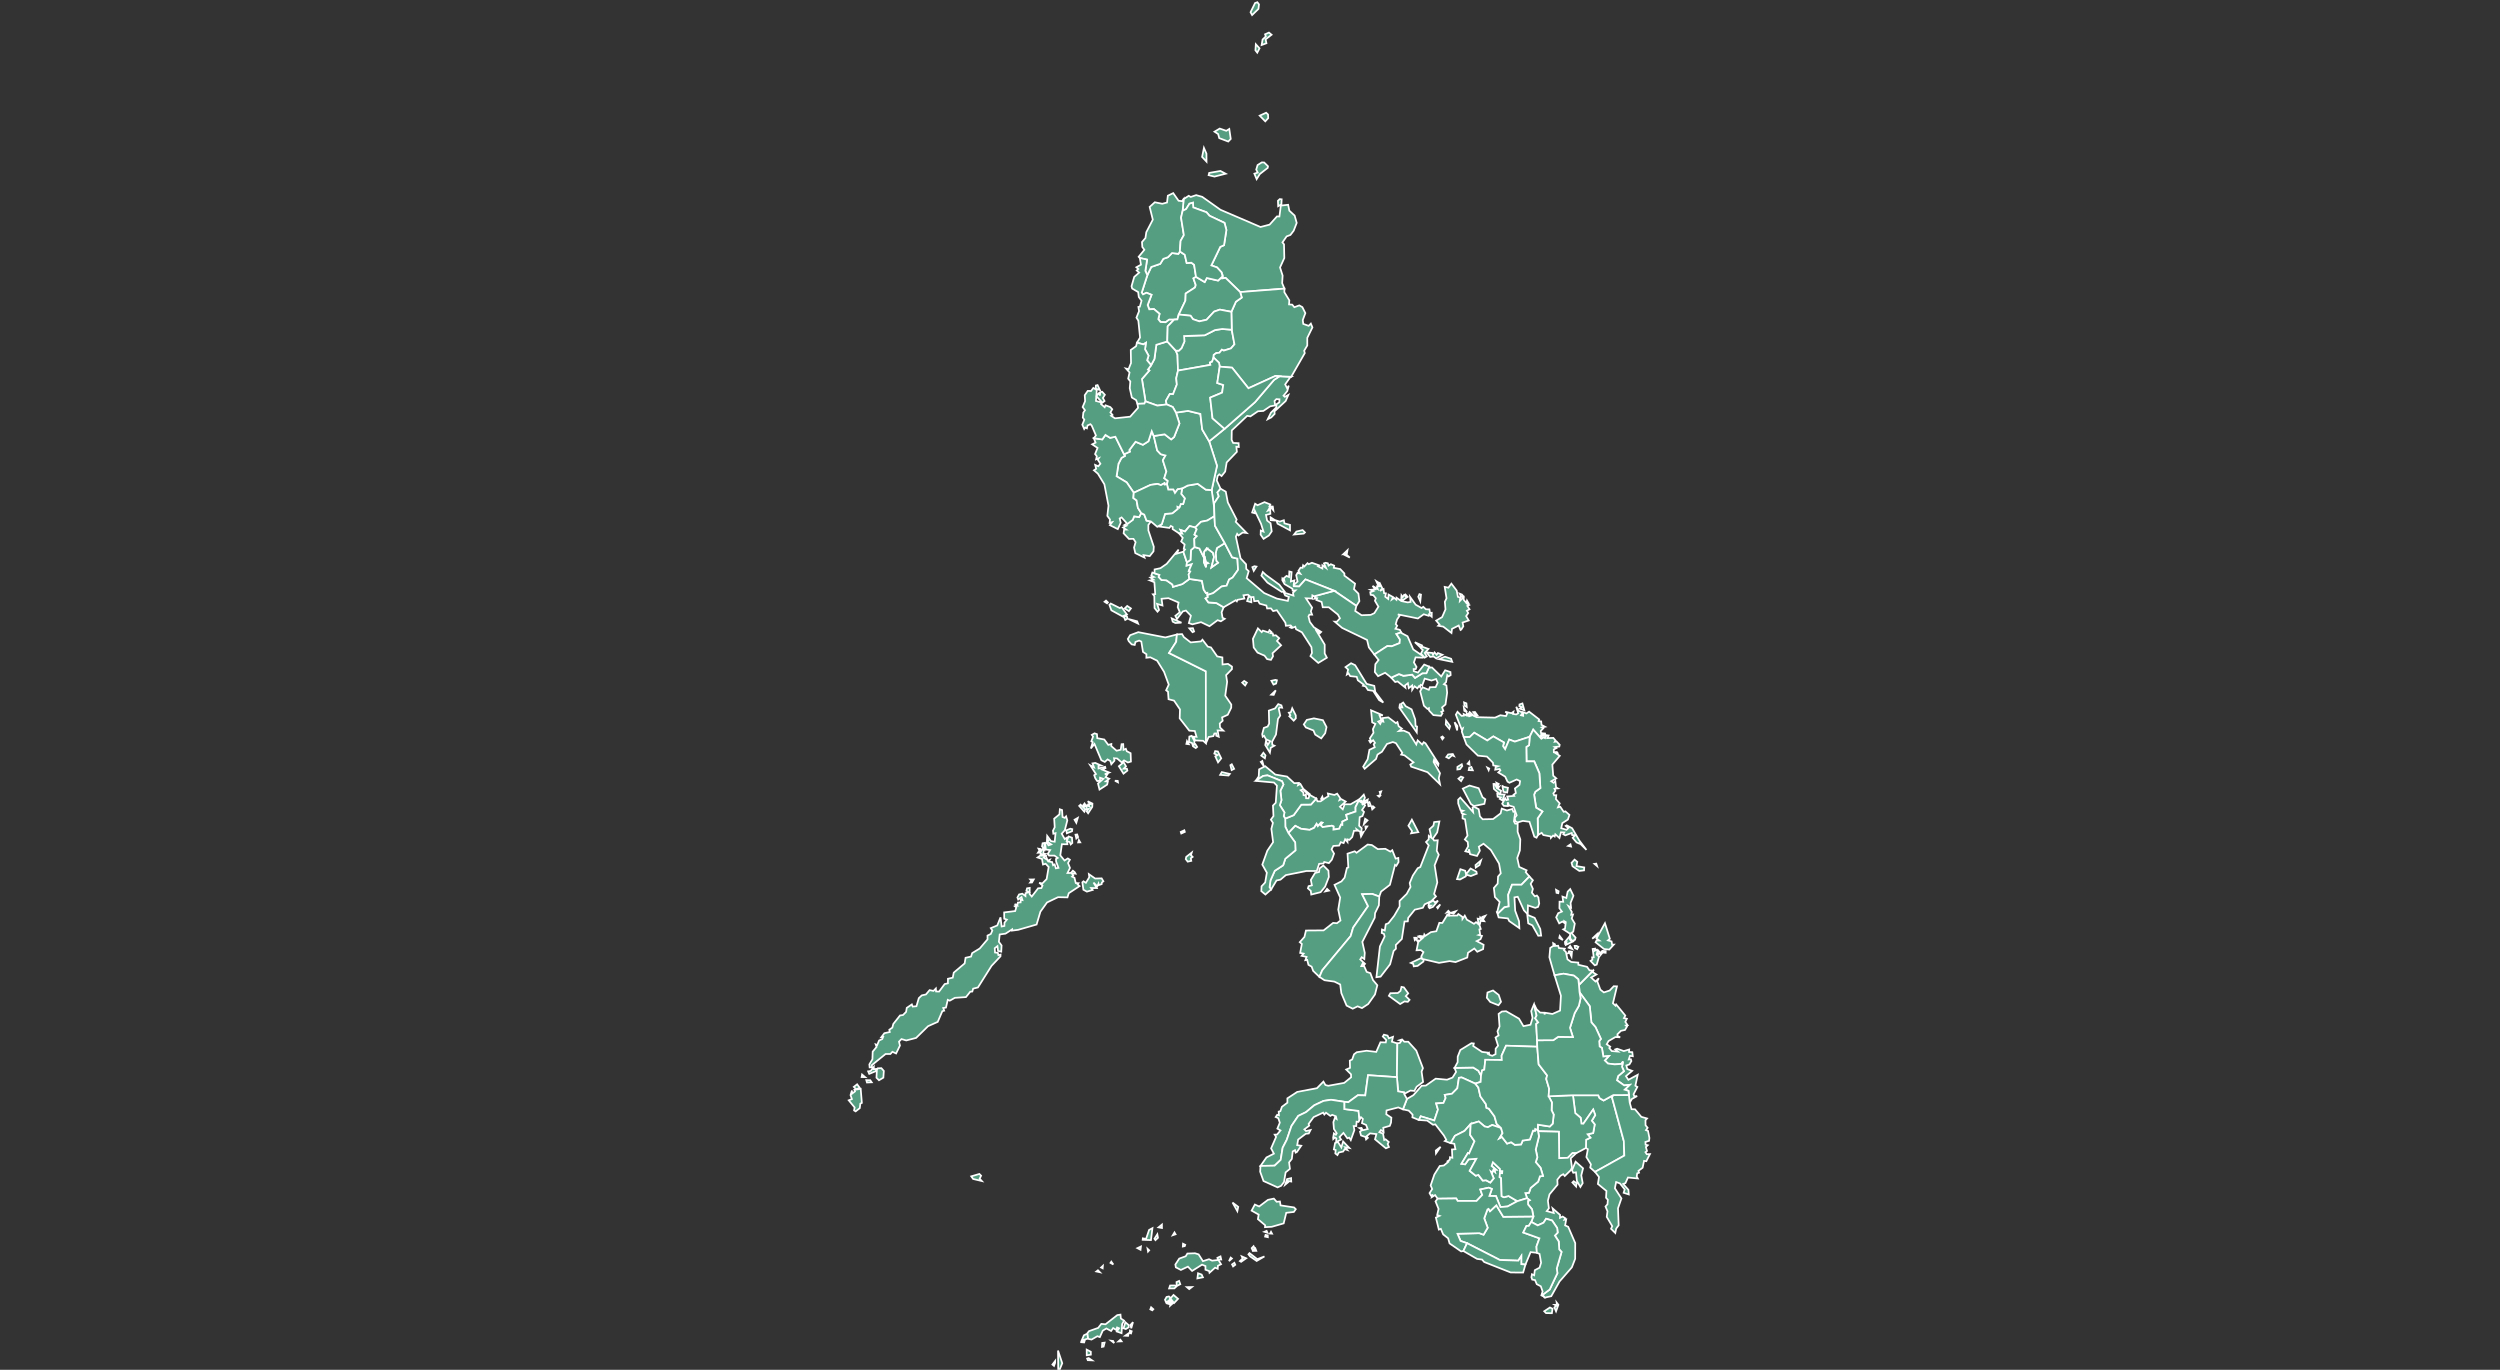 <?xml version="1.0" encoding="UTF-8" standalone="no" ?>
    <!DOCTYPE svg PUBLIC "-//W3C//DTD SVG 1.1//EN" "http://www.w3.org/Graphics/SVG/1.1/DTD/svg11.dtd">
    <svg version="1.1" xmlns="http://www.w3.org/2000/svg" xmlns:xlink="http://www.w3.org/1999/xlink" width="1440" height="789" xml:space="preserve">
        <rect width="100%" height="100%" fill="#333333" stroke="none"/>
        <desc>JavaScript chart by amCharts 3.21.13</desc>
        <desc>This map was created using Pixel Map Generator by amCharts and is licensed under the Creative Commons Attribution 4.0 International License. You may use this map the way you see fit as long as proper attribution to the name of amCharts is given in the form of link to http://pixelmap.amcharts.com/ To view a copy of this license, visit http://creativecommons.org/licenses/by/4.0/ If you would like to use this map without any attribution, you can acquire a commercial license for the JavaScript Maps - a tool that was used to produce this map. To do so, visit amCharts Online Store: http://www.amcharts.com/online-store/</desc>

        <g>
            <g transform="translate(489.014,23.458) scale(1)">
                <g transform="translate(0,0) scale(0.657)">
                    <path cs="100,100" d="M697.34,868.78l2.94,1.85l-4.65,2.67l3.88,3.54l2.85,-2.9l-1.34,2.61l2.72,7.38l3.07,2.42l5.07,-1.64l3.61,-3.78l2.82,0.11l-3.53,14.85l2.28,2.12l0.54,-1.12l8.03,9.77l-1.19,2.21l2.52,0.57l-1.33,2.76l2.02,2.94l-1.45,0.26l0.89,0.85l-1.75,3.02l-3.57,0.77l-3.04,3l-0.02,1.49l2.38,1.16l-4.19,-0.18l-5.97,3.46l-1.61,2.84l3.08,2.11l-0.83,1.24l2.16,2.61l5.49,0.49l-2.38,-1.94l1.61,-0.61l5.83,2.09l4.74,-1.4l-0.14,2.17l2.86,0.18l0.44,3.56l-2.5,-0.34l-1.07,3.16l1.85,-0.18l0.5,1.56l-1.73,2.96l-2.72,0.94l0.8,3.09l4.29,1.62l-5.44,4.67l2.14,3.2l8.17,-4.41l-2.04,9.59l1.73,1.05l-3.32,6.45l0.67,1.82l2.46,-0.25l-4.54,2.49l-1.93,3.22l0,0l-0.7,-6.63l0,0l-0.39,-3.68l-3.31,-1.01l4.35,-4.24l-4.81,0.51l-6.31,-4.47l1.04,-3.75l5.05,-4.2l-1.67,-3.86l0.86,-4.63l-1.47,2.12l-5.79,0.38l-5.89,-0.71l-2.79,-2.72l3.51,-3.9l-4.81,0.46l-1.25,-7.6l-1.96,-1.21l-0.38,-4.65l1.45,-2l-4.75,-10.4l-3.57,-4.09l-1.46,-14.2l-8.92,-12.14l0,0l-0.54,-6.53l0,0l12.34,-12.47l0,0L697.34,868.78z" transform="translate(-45,-52)" stroke-width="1.523" fill="#559e82" fill-opacity="1" stroke="#ffffff" stroke-opacity="1" class="amcharts-map-area amcharts-map-area-PH-SUR" role="menuitem" aria-label="Surigao del Sur  " countryId="PH-SUR" svgUid="4"></path>
                    <path cs="100,100" d="M312.23,398.57L315.23,411.22L318.34,414.5L322.49,415.63L320.16,419.8L323.27,429.65L321.41,435.57L324.51,437.92L323.78,440.84L323.78,440.84L321.75,441.15L321.55,439.9L318.48,441.6L315.5,440.55L309.39,441.44L294.67,448.3L294.67,448.3L288.47,439.22L279.6,433.89L281.25,422.9L283.88,417.77L286.88,416.02L286.18,414.58L286.18,414.58L291.26,412.22L290.74,410.86L296.25,403.56L302.67,406.24L307.52,403.17L310.43,394.3z" transform="translate(-45,-52)" stroke-width="1.523" fill="#559e82" fill-opacity="1" stroke="#ffffff" stroke-opacity="1" class="amcharts-map-area amcharts-map-area-PH-TAR" role="menuitem" aria-label="Tarlac  " countryId="PH-TAR" svgUid="4"></path>
                    <path cs="100,100" d="M513.99,923.4l3.18,0.8l1.13,2.39l3.62,-1.3l-0.94,4.27l4.79,1.53l0,0l-0.37,29.59l0,0l-25.33,-1.75l-2.44,17.74l-6.47,-0.18l-8.39,6.12L479.4,982.3l0,0l0,0l0,0l-11.8,-1.81l-6.56,1l-8.08,3.8l-7.26,6.03l-6.8,3.29l-5.94,8.8l-4.16,12.19l0,0l0,0l0,0l-3.6,6.96l-1.71,10.6l-5.35,5.09l-12.38,0.25l0,0l5.24,-7.46l6.51,-3.33l-2.44,-4.64l4.39,-10.03l-1.21,-1.99l2.06,-0.1l2.99,-3.58l-2.74,-1.6l2.15,-5.18l-1.34,-4l-2.27,-1l1.31,-1.92l1.52,0.41l-0.21,-3.21l1.47,-0.39l1.35,-3.81l4.81,-3.63l-0.02,-3.8l8.65,-5.66l17.3,-3.26l5.65,-5.77l1.78,3.01l2.46,0.65l13.99,-2.53l6.05,-4.92l-0.08,-2.61l-4.23,-4.17l3.37,-1.48l-0.21,-6.3l2.07,-1.05l1.62,-4.52l2.39,-1.83l8.63,-1.29l8.48,1l3.68,-8.43l4.66,0.14l0.43,-2.14l-3.04,-3.07L513.99,923.4z" transform="translate(-45,-52)" stroke-width="1.523" fill="#559e82" fill-opacity="1" stroke="#ffffff" stroke-opacity="1" class="amcharts-map-area amcharts-map-area-PH-ZAN" role="menuitem" aria-label="Zamboanga del Norte  " countryId="PH-ZAN" svgUid="4"></path>
                    <path cs="100,100" d="M432.59,1049.16l0.15,3l-3.14,-0.52l0.5,1.06l-2.72,2.25l1.71,-4.94L432.59,1049.16zM478.21,1016.99l-1.53,5.27l-3,-4.77l-2.52,0.89l-1.07,5.59l1.61,0.59l-0.32,2.99l1.85,1.41l1.17,-2.24l3.83,-0.85l1.39,-2.1l2.24,0.73l-1.83,-2.36l3.67,0.61l-2.74,-2.81L478.21,1016.99zM467.6,980.49l-6.56,1l-8.08,3.8l-7.26,6.03l-6.8,3.29l-5.94,8.8l-4.16,12.19l-3.6,6.96l-1.71,10.6l-5.35,5.09l-12.38,0.25l0,0l-0.28,5.02l2.93,8.2l12.37,5.56l3.09,-1.39l2.5,-3.31l1.45,-8.47l3.77,-3.07l-0.75,-5.67l2.4,-3.05l0.78,-6.54l2.02,-1.11l0.53,2.16l1.09,-0.51l3.82,-5.54l-3.54,-0.51l0.84,-4.9l6.68,-5.07l2.65,-0.27l1.53,-3.02l-3.96,0.88l-1.46,-1.48l4.28,-3.23l-0.55,-1.5l4.41,-6.01l8.34,-3.91l1.03,1.68l1.47,-1.63l3.79,2.82l1.65,-0.93l3.25,1.29l0.54,2.28l-1.45,-0.91l-1.31,3.68l0.48,6.02l2.46,3.82l-0.76,1.27l-1.72,-1.23l-0.66,3.79l0.12,1.21l1.39,-1.37l1.32,0.78l-0.27,3.25l4.41,-2.23l-1.37,-2.24l3.43,-3.58l3.4,4.72l1.65,-0.55l1.38,2.15l3.16,-8.8l-0.62,-3.48l2.26,-0.02l0.28,-3.88l1.64,0.22l0.95,-2.06l0,0l-0.88,-7.67l-12.31,-1.56v-6.31L467.6,980.49z" transform="translate(-45,-52)" stroke-width="1.523" fill="#559e82" fill-opacity="1" stroke="#ffffff" stroke-opacity="1" class="amcharts-map-area amcharts-map-area-PH-ZSI" role="menuitem" aria-label="Zamboanga Sibugay  " countryId="PH-ZSI" svgUid="4"></path>
                    <path cs="100,100" d="M335.1,236.75L339.41,239.67L341.08,246.94L345.18,246.61L347.58,248.42L349.24,259.04L349.24,259.04L346.98,260.35L349.03,266.21L348.34,268.36L340.19,273.62L339.93,279.87L334.15,292.05L334.15,292.05L332.91,296.34L330.05,296.53L330.05,296.53L325.74,296.56L322.68,298.82L318.18,298.62L316.19,296.1L317.3,291.43L312.34,287.28L308.25,287.5L306.86,283.73L310.25,274.76L305.88,272.98L302.78,274.4L301.66,272.83L306.58,257.55L306.58,257.55L309.98,250.31L317.85,247.61L320.56,243.21L324.6,241.79L328.23,238.13L333.79,238.84z" transform="translate(-45,-52)" stroke-width="1.523" fill="#559e82" fill-opacity="1" stroke="#ffffff" stroke-opacity="1" class="amcharts-map-area amcharts-map-area-PH-ABR" role="menuitem" aria-label="Abra  " countryId="PH-ABR" svgUid="4"></path>
                    <path cs="100,100" d="M431.78,347.14l-4.37,6.16l1.72,3.42l1.47,-2.34l-1.36,4.83l-3.27,3.99l1.14,1l3.08,-1.67l-2.36,5.37l-9.82,9.08l0.18,2.19l-2.96,3.07l-3.1,1.57l2.75,-5.64l4.77,-4.79l0.15,-2.71l2.46,-1.61l0.16,-2.69l-2.72,-0.19l-1.63,1.67l0.52,3.89l-4.33,0.77l-5.99,4.06l-4.76,0.31l-6.6,4.47l-2.77,-0.5l-13.55,12.78l-0.12,8.32l1.34,2.68l4.77,0.19l0.16,3.37l-2.12,-0.21l0.46,4.41l-8.95,9.32l-1.32,7.99l-3.16,3.97l-1.99,-1.56l-1.44,1.47l-0.79,3.93l3.33,7.27l0,0l-2.76,3.2l1.21,3.47l-4.1,6.14l0.01,3.47l0,0l-2.19,-15.1l0,0l4.68,-21.25l-6.86,-21.49l0,0l13.5,-10.95l0,0l26.69,-23.37l16.67,-19.55l4.84,-3.18l0,0l10.2,0.49l0,0L431.78,347.14z" transform="translate(-45,-52)" stroke-width="1.523" fill="#559e82" fill-opacity="1" stroke="#ffffff" stroke-opacity="1" class="amcharts-map-area amcharts-map-area-PH-AUR" role="menuitem" aria-label="Aurora  " countryId="PH-AUR" svgUid="4"></path>
                    <path cs="100,100" d="M301.19,466.09l2.68,1.37l2.01,5.27l3.81,0.71l0,0l-2.22,3.09v4.79l4.77,14.3l-0.28,4.07l-3.3,4.15l-5.37,-0.86l0.75,2.16L296,501.19l-1.09,-4.89l1.37,-4.68l-1.88,-2.9l-3.96,0.06l-4.67,-4.94l0.42,-3.19l1.83,-0.06l-2.76,-1.88l2.84,-1.43l-1.75,-0.62l7.39,-4.52l0,0l1.29,-3.14l4.35,0.68L301.19,466.09z" transform="translate(-45,-52)" stroke-width="1.523" fill="#559e82" fill-opacity="1" stroke="#ffffff" stroke-opacity="1" class="amcharts-map-area amcharts-map-area-PH-BAN" role="menuitem" aria-label="Bataan  " countryId="PH-BAN" svgUid="4"></path>
                    <path cs="100,100" d="M401.69,55.1l3.23,3.56l-1.99,3.81l-1.6,-2.08L401.69,55.1zM413.19,44.85l2.3,1.91l-5.24,4.02l0.73,3.44l-4.21,1.54l0.83,-4.83l2.88,-2.75l-0.7,-1.81L413.19,44.85zM403.03,18.24l1.43,1.89l-0.47,3.95l-5.56,5.42l-1.37,-2.49l3.95,-8.04L403.03,18.24z" transform="translate(-45,-52)" stroke-width="1.523" fill="#559e82" fill-opacity="1" stroke="#ffffff" stroke-opacity="1" class="amcharts-map-area amcharts-map-area-PH-BTN" role="menuitem" aria-label="Batanes  " countryId="PH-BTN" svgUid="4"></path>
                    <path cs="100,100" d="M346.53,567.03l1.03,2.91l-1.35,0.62l-2.8,-3.36L346.53,567.03zM328,558.47l8.48,3.72l-5.34,0.32l-2.34,-1.2L328,558.47zM310.97,518.22l1.88,0.66l0,0l4.36,1.43l-0.69,1.8l2.47,2.68l4.28,0.24l5.28,3.69l0.48,2.06l8.16,-2.4l6.25,-4.52l0,0l10.99,1.65l1.59,7.77l1.92,2.91l1.33,-0.22l0.04,2l0,0l0.31,1.85l-2.03,1.13l2.53,3.52l7,0.53l6.34,3.71l0,0l-1.76,4.34l0.79,4.88l1.89,0.88l-3.37,2.18l-2.83,-0.99l-7.13,5.29l-7.41,-3.55l-7.59,1.91l-3.09,-1.09l1.8,-6.46l-4.38,-4.54l-2.68,0.73l-5.16,6.65l-1.43,-2.74l3.93,-3.18l-1.86,-4.44l0.74,-4.07l-8.84,-3.79l-6.03,0.52l0.79,5.9l-4.71,-1.42l1.69,5.31l-1.35,1.54l-2.6,-3.22l-0.2,-10.48l-1.21,-1.55l2.02,-0.19l-0.75,-10.4l-3.84,-1.58l3.11,-0.62l-2.69,-1.9l2.92,-0.52l-2.2,-1.16L310.97,518.22z" transform="translate(-45,-52)" stroke-width="1.523" fill="#559e82" fill-opacity="1" stroke="#ffffff" stroke-opacity="1" class="amcharts-map-area amcharts-map-area-PH-BTG" role="menuitem" aria-label="Batangas  " countryId="PH-BTG" svgUid="4"></path>
                    <path cs="100,100" d="M324.04,315.65L331.56,323.74L331.56,323.74L332.99,327.32L333.46,341.19L333.46,341.19L331.9,347.96L332.45,353.38L329.12,361.87L326.25,361.71L322.84,367.73L323.56,370.86L323.56,370.86L315.32,371.89L304.95,368.18L304.95,368.18L301.82,348.6L308.31,341.11L307.08,340.31L309.88,336.42L309.88,336.42L312.78,331.04L314.45,318.6z" transform="translate(-45,-52)" stroke-width="1.523" fill="#559e82" fill-opacity="1" stroke="#ffffff" stroke-opacity="1" class="amcharts-map-area amcharts-map-area-PH-BEN" role="menuitem" aria-label="Benguet  " countryId="PH-BEN" svgUid="4"></path>
                    <path cs="100,100" d="M589.04,705l8.01,2.32l3.35,7.84l2.51,1.86l-0.85,4.05l-9.12,1.91l-2.74,-1.84l-7.06,-13.46L589.04,705zM581.5,697.13l2,0.8l-1.85,3.18l-2.36,-2.13L581.5,697.13z" transform="translate(-45,-52)" stroke-width="1.523" fill="#559e82" fill-opacity="1" stroke="#ffffff" stroke-opacity="1" class="amcharts-map-area amcharts-map-area-PH-BIL" role="menuitem" aria-label="Biliran  " countryId="PH-BIL" svgUid="4"></path>
                    <path cs="100,100" d="M337.1,444.54l4.77,-2.56l8.9,-1.5l7.07,5.1l5.12,0.36l0,0l2.19,15.1l0,0l0.25,7.84l0,0l-6.31,3.8l-5.52,1.1l-4.97,4.99l0,0l-5,-1.29l-4.01,4.82l-3.94,-1.36l1.62,3.21l-2.97,-0.33l0,0l-5.59,-3.67l0.07,-1.87l-1.64,-0.9l-1.23,1.76l-8.53,-1.16l1.86,-2.19l0,0l2.83,-8.92l6.36,-0.58l4.66,-3.75l-0.19,-1.97l1.71,0.66l1.28,-3.1l2.05,0.09l1.44,-5.01l-3.16,-3.96L337.1,444.54z" transform="translate(-45,-52)" stroke-width="1.523" fill="#559e82" fill-opacity="1" stroke="#ffffff" stroke-opacity="1" class="amcharts-map-area amcharts-map-area-PH-BUL" role="menuitem" aria-label="Bulacan  " countryId="PH-BUL" svgUid="4"></path>
                    <path cs="100,100" d="M422.66,190.85l1.69,0.19l-0.24,4.38l-2.84,1.65l-0.2,-4.73L422.66,190.85zM349.38,187.36l5.31,1.5l16.03,11.36l35.06,15.08l7.97,-2.06l6.48,-7.22l2.13,0.09l1.25,-9.56l6.4,-0.72l1.03,5.13l4.67,4.35l1.81,6.4l-2.65,6.85l-2.85,3.72l-3.36,1.28l-3.65,5.27l1.38,1.68l0.26,12.02l-3.75,8.25l2.27,7.16l-0.41,6.6l2.01,4.79l0,0l-38.79,3.02l0,0l-12.81,-12.44l-2.86,0.48l0.2,-1.78l0,0l-0.83,-3.47l-3.98,-4.39l-5.01,-1.75l7.81,-16.26l3.31,-1.47l2.06,-13.35l-1.63,-6.23l-13.16,-6.22l-2.66,-3.09l-11.57,-4.21l-0.31,-4.18l-3.02,0.9l-2.93,4.71l-3.06,1.51l0,0l0.85,-10.26l0,0l4.47,-2.9l1.79,1.01L349.38,187.36zM370.64,166.16l4.62,2.45l-9.82,2.51l-5.14,-1.25l0.5,-1.98L370.64,166.16zM406.92,158.68l2.06,0.05l3.38,3.33l-0.24,1.41l-6.94,5.41l-2.78,4.48l-2,-4.82l2.96,-0.93l-1.33,-2.63l1.19,-3.96L406.92,158.68zM356.19,145.94l2.2,5.07l0.06,7.01l-3.87,-4.15L356.19,145.94zM370.05,129l5.73,1.98l2.63,-1.62l1.29,8.75l-2.2,2.27l-7.9,-2.99l-0.95,-3.57l-3.19,-2.08L370.05,129zM410.73,115.13l1.65,1.54l0.16,3.19l-2.58,2.83l-4.88,-5L410.73,115.13z" transform="translate(-45,-52)" stroke-width="1.523" fill="#559e82" fill-opacity="1" stroke="#ffffff" stroke-opacity="1" class="amcharts-map-area amcharts-map-area-PH-CAG" role="menuitem" aria-label="Cagayan  " countryId="PH-CAG" svgUid="4"></path>
                    <path cs="100,100" d="M450.87,509.68l6.35,2.27l-0.97,0.83l3.75,1.94l0.04,-2.81l3.19,2.34l-1.83,-4.05l1.4,-0.5l2.01,0.43l0.62,2.04l2.02,-1.23l2.93,1.26l-0.38,1.89l5.67,1.12l3.64,3.8l0.01,1.93l9.36,7.05l-0.96,4.82l3.89,3.89l0.86,6.62l-2.65,4.12l0,0l-19.35,-13.18l0,0l-25.29,-9.98l-5.56,6.21l-4.68,-0.21l-0.11,-1.09l0,0l3.43,-3.05l-1.19,-5.57l1.19,-2.06l2.43,0.77l-1.7,-2.44l1.88,-2.87l1.78,0.15l0.49,-2.22l1.03,1.06l2.83,-2.94l1.06,0.89L450.87,509.68zM481.51,502.89l2.53,2.24l-4.01,-2.04L481.51,502.89zM482.04,498.65l-0.57,3.21l-3.11,0.31L482.04,498.65z" transform="translate(-45,-52)" stroke-width="1.523" fill="#559e82" fill-opacity="1" stroke="#ffffff" stroke-opacity="1" class="amcharts-map-area amcharts-map-area-PH-CAN" role="menuitem" aria-label="Camarines Norte  " countryId="PH-CAN" svgUid="4"></path>
                    <path cs="100,100" d="M545.11,537.18l1.38,0.42l-0.62,5.93l-1.78,-4.03L545.11,537.18zM532.37,536.97l2.39,2.6l-3.84,2.67l-1.78,-0.51l0.23,-3.47l1.1,1.55l1.15,-1.85l1.66,1.45L532.37,536.97zM510.35,527.55l2.34,4.73l-2.26,2.04l3.24,-1.59l0.43,3.57l1.62,0.19l-0.58,2.96l2.6,1.96l0.31,-3.86l3.89,2.17l-0.89,2.1l1.96,-1.31l1.9,1.6l0.15,-1.79l4.18,2.95l5.62,1.15l2.5,-0.42l-0.47,-4.43l4.93,6.88l5.19,2.94l1.46,-1.1l2.33,2.18l3.06,0.05l0.51,3.1l1.54,-0.1l-0.03,3.45l-2.34,-1.98l-0.33,1.21l-4.3,-1.37l-5.15,3.7l-17.57,-3.59l1.72,0.94l-2.42,3.57l-1.15,4.05l1.27,1.42l-1.51,2.62l3.8,0.94l1.23,2.26l0,0l-4.19,1.42l3.08,4.73l-0.29,3.25l-6.84,2.76l-3.93,-0.16l-11.41,7.38l0,0l-4.78,-6.24l-1.56,-6.51l-21.87,-10.57l-6.47,-5.48l1.85,0.04l2.73,-2.99l-1.86,-3.31l-7.95,-6.35l-5.29,-0.02l-0.99,-4.64l-4.55,-1.7l0.58,-1.49l-2.22,0.31l1.01,-0.9l-1.47,-1.16l0,0l17.73,-4.83l0,0l19.35,13.18l0,0l-0.96,4.51l5.58,3.71l8.04,-0.31l3.15,-1.52l3.57,-5.66l-3.05,-5.14l0.75,-2.25l-2.14,-2.63l-2.36,-0.4l-0.35,-2.27l2.66,-1.01l-2.32,-1.09l3.99,-0.39l-2.3,-3.05l4.52,2.84l-0.67,-2.46l2.76,-0.08l-1.31,-1.65L510.35,527.55zM507.3,525.82l2.02,1.3l-0.72,1.61L507.3,525.82z" transform="translate(-45,-52)" stroke-width="1.523" fill="#559e82" fill-opacity="1" stroke="#ffffff" stroke-opacity="1" class="amcharts-map-area amcharts-map-area-PH-CAS" role="menuitem" aria-label="Camarines Sur  " countryId="PH-CAS" svgUid="4"></path>
                    <path cs="100,100" d="M609.64,884.66L614.63,888.58L616.65,894.61L614.4,897.6L607.22,894.77L604.2,891.05L604.77,886.44z" transform="translate(-45,-52)" stroke-width="1.523" fill="#559e82" fill-opacity="1" stroke="#ffffff" stroke-opacity="1" class="amcharts-map-area amcharts-map-area-PH-CAM" role="menuitem" aria-label="Camiguin  " countryId="PH-CAM" svgUid="4"></path>
                    <path cs="100,100" d="M464.86,711.96l5.69,1.27l2.44,-1.13l2.74,4.01l-0.68,1.58l1.58,-0.76l3.84,2.1l-5.03,4.54l2.48,2.27l1.63,-4.42l5.18,0.02l7.81,-4.5l0,0l-3.46,6.94l0.03,3.92l-8.21,2.79l0.84,3.96l-4.23,2.02l0.01,2.94l-1.13,-0.26l-1.64,3.62l-5.07,0.74l0.12,-2.75l-1.46,-0.66l-8.14,1.21l-1.8,-1.76l1.65,-2.09l-1.08,-0.23l-2.98,3.3l-1.07,-2.04l-2.18,3.47l-3.92,1.77l-7.54,-0.93l-4.99,-2.61l-6.05,6.34l0,0l-2.7,-5.46l-0.12,-7.2l0,0l7.43,-3.02l6.69,-9.22l8.43,-0.09l4.7,-5.25l0,0l1.05,2.43l2.66,0.04l2.08,-1.39l-1.59,-0.74l1.11,-2.02l0.73,2.35l4.62,-2.78L464.86,711.96z" transform="translate(-45,-52)" stroke-width="1.523" fill="#559e82" fill-opacity="1" stroke="#ffffff" stroke-opacity="1" class="amcharts-map-area amcharts-map-area-PH-CAP" role="menuitem" aria-label="Capiz  " countryId="PH-CAP" svgUid="4"></path>
                    <path cs="100,100" d="M582.38,537.53l1.46,1.82l-2.16,0.28l-1.26,-2.86L582.38,537.53zM573.14,527.98l4.67,6.12l1,5.43l2.12,0.72l-0.37,2.95l3.25,-3.37l0.23,2.52l2.27,2.55l0.52,-2.07l1.4,2.43l-1.09,0.48l1.57,0.97l-1.6,0.83l1.93,2.93l-2.35,1.24l1.22,2.04l-1.85,2.69l2.27,3.83l-5.38,1.82l0.64,3.29l-1.77,2.84l-0.67,0.38l-1.62,-3.92l-5.85,2.95l-0.47,3.62l-7.24,-5.6l-4.4,-0.73l1.17,-1.08l-2.95,-3.44l5.22,-3.11l2.95,-6.75l-0.56,-6.6l1.46,-3.15l-1.59,-9.96l3.24,0.7L573.14,527.98z" transform="translate(-45,-52)" stroke-width="1.523" fill="#559e82" fill-opacity="1" stroke="#ffffff" stroke-opacity="1" class="amcharts-map-area amcharts-map-area-PH-CAT" role="menuitem" aria-label="Catanduanes  " countryId="PH-CAT" svgUid="4"></path>
                    <path cs="100,100" d="M333.95,498.11l-1.67,3.62l5.86,-1.77l0,0l3.14,9.32l0,0l-0.29,2.87l4.5,-1.28l-2.56,6.02l1.27,0.41l-1.41,2.72l0.66,3.84l0,0l-6.25,4.52l-8.16,2.4l-0.48,-2.06l-5.28,-3.69l-4.28,-0.24l-2.47,-2.68l0.69,-1.8l-4.36,-1.43l0,0l0.09,-3.36l5.12,-1.08l5.48,-3.82L333.95,498.11z" transform="translate(-45,-52)" stroke-width="1.523" fill="#559e82" fill-opacity="1" stroke="#ffffff" stroke-opacity="1" class="amcharts-map-area amcharts-map-area-PH-CAV" role="menuitem" aria-label="Cavite  " countryId="PH-CAV" svgUid="4"></path>
                    <path cs="100,100" d="M563.38,809.24l-2.21,3.35l-0.61,-0.89L563.38,809.24zM557.24,805.83l1.4,1.57l2.8,-1.49l-4.54,5.51l-2.89,1.13l-0.74,-1.01l1.75,-1.32l-1.96,-0.1l0.47,-2.18L557.24,805.83zM589.95,777.71l5.11,2.78l0.37,1.78l-5.21,2.08L586,783.1l-0.24,1.51l-5.03,2.74l-2.65,-0.31l2.95,-8.72l4.25,1.4l0.72,3.02L589.95,777.71zM599.09,770.64l-1.31,4.06l-3.27,2.2l-0.24,-2.18L599.09,770.64zM562.62,736.49l-1.94,9.59l-3.83,5.52l1.11,1.59l3.21,-0.21l-0.88,9.23l1.78,3.47l-3.63,9.23l2.35,15.01l-2.82,10.14l1.67,2.17l-4.03,4.06l-5.93,2.86l-1.55,3.01l-7.08,1.66l-5.79,7.2l-0.34,3.05l-2.89,0.12l-2.34,15.33l-5.28,5.23l0.11,3.32l-2.03,1.94l-3.1,11.7l-8.32,10.81l-3.66,0.52l3.06,-27l4.15,-8.68l-0.6,-2.27l-1.96,-0.83l0.23,-3.08l2.43,0.91l0.87,-5.49l2.36,-0.94l5.09,-6.51l4.72,-8.17l-0.07,-4.79l6.26,-6.21l3.36,-6.11l-0.73,-3.4l2.72,-6.54l4.3,-6.48l2.26,-1.01l7.39,-18.97l-2.37,-2.97l2.34,-2.33l0.1,-3.1l2.3,1.74l-1.63,-7.53l3.39,-3.14l0.63,-3.13L562.62,736.49zM538.5,734.9l5.63,10.97l-6.29,1.02l0.8,-1.98l-3.21,-4.68L538.5,734.9z" transform="translate(-45,-52)" stroke-width="1.523" fill="#559e82" fill-opacity="1" stroke="#ffffff" stroke-opacity="1" class="amcharts-map-area amcharts-map-area-PH-CEB" role="menuitem" aria-label="Cebu  " countryId="PH-CEB" svgUid="4"></path>
                    <path cs="100,100" d="M715.09,976.37l-1.13,2.11l10.36,38.25l0.41,12.71l-25.64,14.27l0,0l-4.24,-3.73l0.61,-2.89l-3.97,-6.39l1.29,-6.89l-1.71,-0.99l0,0l0.17,-7.23l3.75,-1.85l-2.42,-3l4.86,-1.05l1.36,-7.58l-2.54,-3.21l2.98,-5l-1.77,-4.85l-8.64,12.46l-1.67,-0.14l-0.68,-5.08l-4.73,-4.07l-2.04,-15.69l0,0h22.18l1.25,2.6l3.46,2L715.09,976.37z" transform="translate(-45,-52)" stroke-width="1.523" fill="#559e82" fill-opacity="1" stroke="#ffffff" stroke-opacity="1" class="amcharts-map-area amcharts-map-area-PH-COM" role="menuitem" aria-label="Compostela Valley  " countryId="PH-COM" svgUid="4"></path>
                    <path cs="100,100" d="M680.39,1051.89l2.54,1.8l-0.45,2.87l-3.26,-3.57L680.39,1051.89zM682.03,1034.75l6.54,5.83l-1.56,6.21l1.25,6.78l-2.02,3.35l-3.07,-5.25l-0.81,-7.58l-2.37,0.4l-1.11,-2.21L682.03,1034.75zM679.7,976.5l2.04,15.69l4.73,4.07l0.68,5.08l1.67,0.14l8.64,-12.46l1.77,4.85l-2.98,5l2.54,3.21l-1.36,7.58l-4.86,1.05l2.42,3l-3.75,1.85l-0.17,7.23l0,0l-8.52,4.49l0,0l-3.25,-0.03l-4.04,4.09l-7.62,0.36l-0.28,-23.21l-18.27,-0.46l0,0l-0.23,-1.06l0,0l0.14,-4.68l10.42,1.62l2.53,-2.49l0.88,-7.96l-1.84,-3.81l0.25,-6.89l-2.85,-5.36l0,0L679.7,976.5z" transform="translate(-45,-52)" stroke-width="1.523" fill="#559e82" fill-opacity="1" stroke="#ffffff" stroke-opacity="1" class="amcharts-map-area amcharts-map-area-PH-DAV" role="menuitem" aria-label="Davao del Norte  " countryId="PH-DAV" svgUid="4"></path>
                    <path cs="100,100" d="M649.09,1008.04l18.27,0.46l0.28,23.21l7.62,-0.36l4.04,-4.09l3.25,0.03l0,0l-4.81,4.54l1.15,8.13l-1.08,2.2l-5.29,5.19l-1.33,-1.61l-2.48,1.41l-2.7,3.41l0.2,4.35l-7.06,8.5l-1.4,5.6l0.88,6.6l-1.86,2.46l6.09,1.67l-0.98,-4.05l6.53,5.72l-0.06,2.58l2.36,-1.13l2.24,1.44l-0.74,1.37l1.59,-0.34l-0.95,5.3l2.69,1.22l6.18,14.27l-0.06,13.75l-2.91,7.54l-10.8,12.36l-7.24,12.92l-5.89,1.28l-0.75,-1.06l0,0l-1,-1.44l6.27,-4.69l6.75,-14.28l-0.55,-4.16l4.18,-14.46l-2.03,-2.24l-0.43,-6.97l-3.36,-5.14l2.44,-2.64l-0.46,-3.99l-4.45,-6.6l-5.22,-1.54l-2.3,3.53l-5.07,2.3l-5.67,-3l0,0l1.82,-4.83l0,0l-1.12,-6.23l-3.48,-4.27l-0.09,-3.09l1.45,-0.66l-2.27,-1.73l0,0l-1.47,-4.53l3.15,-0.2l1.52,-4.36l6.54,-5.46l1.58,-4.67l2.66,-0.28l-2.12,-7.12l-4.21,-5.01l1.38,-4.37l-1.41,-6.72l2.83,-11.58L649.09,1008.04z" transform="translate(-45,-52)" stroke-width="1.523" fill="#559e82" fill-opacity="1" stroke="#ffffff" stroke-opacity="1" class="amcharts-map-area amcharts-map-area-PH-DAS" role="menuitem" aria-label="Davao del Sur  " countryId="PH-DAS" svgUid="4"></path>
                    <path cs="100,100" d="M728.76,976.3l0.7,6.63l0,0l1.65,5.83l3.02,0.09l5.51,6.6l5.02,1.42l-1.37,1.56l0.08,4.41l1.81,2.22l-1.43,2.03l1.79,0.72l1.2,6.17l-0.3,2.49l-3.2,1.01l0.15,2.38l1.86,0.49l-1.61,1.58l1,3.44l-1.38,1.05l1.13,1.77l2.81,-0.07l-3.17,6.24l-1.98,-0.33l-1.27,6.03l-3.64,2.73l0.53,1.62l-1.61,0.59l-0.44,2.72l0.94,1.77l-8.62,-0.86l-2.2,4.9l-2.02,0.77l4.61,5.12l0.33,4.05l-4.5,-1.45l0.91,-2.96l-4.22,-5.29l-3.29,-1.15l-1.09,5.47l5.74,8.86l-3,8.66l0.58,14.92l-2.16,2.88l-0.81,3.85l-3.7,-3.67l1.04,-2.3l-4.83,-8.16l0.66,-4.86l-1.75,-4.2l1.75,-2l0.31,-3.92l-1.59,-1.77l0.35,-5.96l-7.49,-6.14l0.97,-6.09l-3.45,-4.49l0,0l25.64,-14.27l-0.41,-12.71l-10.36,-38.25l1.13,-2.11l0,0L728.76,976.3z" transform="translate(-45,-52)" stroke-width="1.523" fill="#559e82" fill-opacity="1" stroke="#ffffff" stroke-opacity="1" class="amcharts-map-area amcharts-map-area-PH-DAO" role="menuitem" aria-label="Davao Oriental  " countryId="PH-DAO" svgUid="4"></path>
                    <path cs="100,100" d="M664.92,796.42l2.22,1.26l-0.3,1.69l-1.52,-0.32L664.92,796.42zM677.31,795.76l2.82,5.85l-2.5,6.34l0.43,4.03l-2.26,-1.3l2.96,5.18l-0.58,2.41l1.58,-0.19l-1.12,3.41l2.7,4.54l-1.37,7.09l-1.64,1.03l3.69,4.13l-0.46,1.91l-2.48,1.02l-1.77,-2.23l-0.1,-4.06l-5.94,-3.85l1.47,-0.63l0.69,-5.74l-1.29,-0.75l0.34,1.69l-2.06,-1.38l-2.76,1.55l-2.65,-5.3l1.83,-3.63l3.21,-1.41l-2.19,-2.89l0.1,-5.78l3.23,0.08l-0.64,-4.52l3.37,1.22l1.16,-5.59L677.31,795.76z" transform="translate(-45,-52)" stroke-width="1.523" fill="#559e82" fill-opacity="1" stroke="#ffffff" stroke-opacity="1" class="amcharts-map-area amcharts-map-area-PH-DIN" role="menuitem" aria-label="Dinagat Islands  " countryId="PH-DIN" svgUid="4"></path>
                    <path cs="100,100" d="M331.56,323.74L334.24,323.7L336.56,321.45L339.06,315.73L338.79,310.89L356.88,310.23L365.86,305.67L372.23,304.7L380.58,305.37L380.58,305.37L382.96,318.17L379.89,321.74L373.59,323.67L371.93,322.88L369.78,325.53L366.96,325.86L364.78,327.46L364.65,329.79L364.65,329.79L363.29,333.5L361.44,334.15L361.85,336.2L333.46,341.19L333.46,341.19L332.99,327.32z" transform="translate(-45,-52)" stroke-width="1.523" fill="#559e82" fill-opacity="1" stroke="#ffffff" stroke-opacity="1" class="amcharts-map-area amcharts-map-area-PH-IFU" role="menuitem" aria-label="Ifugao  " countryId="PH-IFU" svgUid="4"></path>
                    <path cs="100,100" d="M329.25,185.6l4.68,6.68l3.04,0.36l1.4,-1.8l0,0l-0.85,10.26l0,0l-1.37,6.03l2.45,15.26l-2.87,5.12l-0.63,9.25l0,0l-1.31,2.08l-5.55,-0.71l-3.63,3.66l-4.04,1.43l-2.71,4.4l-7.86,2.7l-3.41,7.24l0,0l-1.74,-3.79l1.5,-9.85l-6.36,-1.43l0,0l-1.03,-1.06l5,-6.13l-1.79,-2.47l-0.3,-4.32l3.04,-3.56l0.75,-5.08l5.71,-11l-2.76,-11.17l4.52,-4.08l6.53,1.33l4.17,-1.1l0.71,-5.98L329.25,185.6z" transform="translate(-45,-52)" stroke-width="1.523" fill="#559e82" fill-opacity="1" stroke="#ffffff" stroke-opacity="1" class="amcharts-map-area amcharts-map-area-PH-ILN" role="menuitem" aria-label="Ilocos Norte  " countryId="PH-ILN" svgUid="4"></path>
                    <path cs="100,100" d="M299.97,242.47l6.36,1.43l-1.5,9.85l1.74,3.79l0,0l-4.92,15.28l1.11,1.57l3.1,-1.42l4.38,1.78l-3.39,8.97l1.39,3.77l4.09,-0.22l4.96,4.15l-1.11,4.67l1.98,2.52l4.51,0.2l3.06,-2.27l4.31,-0.02l0,0l-5.64,5.87l-0.37,13.24l0,0l-9.59,2.95l-1.67,12.44l-2.9,5.38l0,0l-3.51,-4.24l1.27,-4.06l-3.08,-5.57l0.74,-5.67l-2.22,1.35l-5.55,-1.5l0,0l2.66,-4.49l-1.5,-14.8l-1.66,-2.63l2.3,-5.71l-0.6,-3.67l1.29,-0.23l1.47,-5.25l-2.4,-3.23l-0.56,-4.33l-5.26,-3.11l-0.54,-2.06l2.35,-8.12l4.33,-3.77l-2.13,-1.86l1.43,-1.28l-1.73,-1.55l4.03,-2.28L299.97,242.47z" transform="translate(-45,-52)" stroke-width="1.523" fill="#559e82" fill-opacity="1" stroke="#ffffff" stroke-opacity="1" class="amcharts-map-area amcharts-map-area-PH-ILS" role="menuitem" aria-label="Ilocos Sur  " countryId="PH-ILS" svgUid="4"></path>
                    <path cs="100,100" d="M496.12,745.63l-2.22,4.04l-0.58,-2.72L496.12,745.63zM497.71,740.78l1.63,0.08l-1.33,1.98L497.71,740.78zM497.5,734.09l2.11,1.44l-3.21,3.31L497.5,734.09zM504.33,723.1l1.29,1.07l-1.86,1.72l-0.62,-2.35L504.33,723.1zM502.58,722.82l-2.12,0.31l-0.55,-3.14l1.4,-0.5L502.58,722.82zM499.77,717.26l-0.39,2.05l-2.62,1.53l0.68,-2.4L499.77,717.26zM496.33,712.96l1.01,2.72l-1.82,3.99l-1.21,-1.47l-1.8,0.53l3.21,2.08l-0.94,1.11l1.8,-0.81l0.92,1.34l-2.7,3.97l1.73,1.66l-1.35,3.66l-2.46,0.98l-0.48,7.5l2.28,2.23l-0.27,2.45l-1.22,0.67l-3.05,-2.25l0.38,1.31l-2.66,0.02l-1.51,5.47l-2.42,2.51l-1.79,-0.47l0.06,2.37l-2.06,-2.43l-1.31,3.35l-2.48,-0.82l-1.5,3l-5.05,0.31l-1.57,2.94l2.2,3.81l-1.96,5.32L465.73,773l-4.09,-1.01l-0.54,1.31l-3.91,0.33l-2.07,6.31l-9.02,-0.05l-18.13,3.63l-4.69,3.97l-3.46,0.73l-4.72,7.87l0,0l-1.38,-1.97l0.76,-5.9l3.78,-8.49l7.39,-4.85l1.85,-5.72l8.92,-7.38l-0.25,-6.94l-5.91,-8.19l0,0l6.05,-6.34l4.99,2.61l7.54,0.93l3.92,-1.77l2.18,-3.47l1.07,2.04l2.98,-3.3l1.08,0.23l-1.65,2.09l1.8,1.76l8.14,-1.21l1.46,0.66l-0.12,2.75l5.07,-0.74l1.64,-3.62l1.13,0.26l-0.01,-2.94l4.23,-2.02l-0.84,-3.96l8.21,-2.79l-0.03,-3.92l3.46,-6.94l0,0L496.33,712.96zM511.43,713.25l-1.6,1.58l-0.99,-0.84L511.43,713.25zM511.58,710.12l-0.81,2.31l-0.5,-1.94L511.58,710.12z" transform="translate(-45,-52)" stroke-width="1.523" fill="#559e82" fill-opacity="1" stroke="#ffffff" stroke-opacity="1" class="amcharts-map-area amcharts-map-area-PH-ILI" role="menuitem" aria-label="Iloilo  " countryId="PH-ILI" svgUid="4"></path>
                    <path cs="100,100" d="M426.75,269.35l-0.04,3.15l4.35,7.11l-0.27,3.56l2.8,0.21l1.86,2.25l4.33,-1.6l2.71,1.54l2.63,5.24l-2.28,6.07l0.43,3.38l4.73,1.71l1.93,-1.97l1.38,3.33l-4.52,9.17v6.7l-2.72,4.59l0.54,2.09l-11.94,20.76l0,0l-10.2,-0.49l0,0l-3.58,-0.26L395.18,356.7l-14.35,-18.06l-10.81,-0.88l0,0l-0.62,-3.46l-4.75,-4.51l0,0l0.13,-2.33l2.17,-1.6l2.83,-0.33l2.14,-2.65l1.66,0.79l6.31,-1.93l3.07,-3.57l-2.39,-12.8l0,0l-0.33,-15.71l0,0l3.98,-8.87l5.11,-3.64l-1.37,-4.8l0,0l38.79,-3.02l0,0V269.35z" transform="translate(-45,-52)" stroke-width="1.523" fill="#559e82" fill-opacity="1" stroke="#ffffff" stroke-opacity="1" class="amcharts-map-area amcharts-map-area-PH-ISA" role="menuitem" aria-label="Isabela  " countryId="PH-ISA" svgUid="4"></path>
                    <path cs="100,100" d="M372.49,258.6L372.29,260.39L375.15,259.91L387.96,272.34L387.96,272.34L389.33,277.14L384.22,280.79L380.24,289.66L380.24,289.66L370.14,287.75L365.1,289.5L358.46,296.68L352.11,298.04L346.62,296.15L344.44,293.09L334.15,292.05L334.15,292.05L339.93,279.87L340.19,273.62L348.34,268.36L349.03,266.21L346.98,260.35L349.24,259.04L349.24,259.04L356.85,263.56L358.76,260.03L368.6,262.27z" transform="translate(-45,-52)" stroke-width="1.523" fill="#559e82" fill-opacity="1" stroke="#ffffff" stroke-opacity="1" class="amcharts-map-area amcharts-map-area-PH-KAL" role="menuitem" aria-label="Kalinga  " countryId="PH-KAL" svgUid="4"></path>
                    <path cs="100,100" d="M297.53,316.73L303.08,318.23L305.3,316.88L304.56,322.54L307.64,328.12L306.37,332.18L309.88,336.42L309.88,336.42L307.08,340.31L308.31,341.11L301.82,348.6L304.95,368.18L304.95,368.18L304,370.1L297.9,370.33L297.9,370.33L296.75,367.08L292.98,364.8L291.15,356.67L291.66,350.73L289.77,348.28L290.98,342.88L287.89,339.42L290.14,339.9L292.27,334.52L292.05,323.13L296.66,319.83z" transform="translate(-45,-52)" stroke-width="1.523" fill="#559e82" fill-opacity="1" stroke="#ffffff" stroke-opacity="1" class="amcharts-map-area amcharts-map-area-PH-LUN" role="menuitem" aria-label="La Union  " countryId="PH-LUN" svgUid="4"></path>
                    <path cs="100,100" d="M374.44,492.48l6.46,12.43l4.64,1.14l0.56,9.86l-4.77,6.73l-3.07,1.76l-2.17,5.38l-4.45,0.73l-7.37,5.82l-4.97,1.63l0,0l-0.04,-2l-1.33,0.22l-1.92,-2.91l-1.59,-7.77l-10.99,-1.65l0,0l-0.66,-3.84l1.41,-2.72l-1.27,-0.41l2.56,-6.02l-4.5,1.28l0.29,-2.87l0,0l3.12,-2.1l0.44,-8.62l3.16,-2.7l0,0l4.26,1.29l3.77,7.58l0.25,-4.7l2.42,-3.22l5.42,4.09l0.94,3.75l-2.26,9.06l5.75,-4.06l-1.53,-1.68l-0.54,-6.67l1.13,-4.56L374.44,492.48zM357.9,509.34L357.9,509.34l-1.24,-5.55l-0.52,5.29l1.92,4.52l-0.15,-2.8l0,0l1.17,-1.28L357.9,509.34zM359.06,497.63L359.06,497.63l0.16,-0.23L359.06,497.63zM359.49,497.48l-0.11,0.11l0,0L359.49,497.48zM358.99,497.01L358.99,497.01l0.07,-0.05L358.99,497.01z" transform="translate(-45,-52)" stroke-width="1.523" fill="#559e82" fill-opacity="1" stroke="#ffffff" stroke-opacity="1" class="amcharts-map-area amcharts-map-area-PH-LAG" role="menuitem" aria-label="Laguna  " countryId="PH-LAG" svgUid="4"></path>
                    <path cs="100,100" d="M575.92,952.56L592.35,952.22L596.83,955.06L599.12,959.23L599.12,959.23L598.78,964.81L594.07,966.32L594.07,966.32L582.18,960.91L579.76,961.23L578.37,970.38L573.63,975.22L567.36,976.22L568.14,978.91L566.19,983.3L559.79,983.68L561.39,989.1L558.16,998.63L546.28,994.98L544.69,998.2L544.69,998.2L538.95,995.89L539.12,993.51L535.74,990L530.64,988.85L530.64,988.85L534.17,979.75L534.17,979.75L539.83,976.42L547.07,968.2L550.77,968.02L559.37,961.96L569.33,962.89L574.15,960.99L577.25,956.07z" transform="translate(-45,-52)" stroke-width="1.523" fill="#559e82" fill-opacity="1" stroke="#ffffff" stroke-opacity="1" class="amcharts-map-area amcharts-map-area-PH-LAN" role="menuitem" aria-label="Lanao del Norte  " countryId="PH-LAN" svgUid="4"></path>
                    <path cs="100,100" d="M594.07,966.32l2.69,3.32l1.79,7.89l4.85,6.79l0.51,3.23l2.13,0.76l4.88,6.72l1.88,6.58l3.84,3.61l0,0l-7.73,-2.64l-3.75,1.95l-2.94,-0.68l-5.09,-4.33l-7.07,2.17l0,0l0,0l0,0l-5.45,6.13l-8.39,4.26l-3.72,6.42l0,0l-5.11,-1.85l1.29,-1.05l-2.1,-3.78l-7.52,-9.76l-2.06,0.32l-5.07,-3.65l-7.25,-0.54l0,0l1.58,-3.21l11.88,3.65l3.22,-9.53l-1.6,-5.42l6.4,-0.38l1.94,-4.4l-0.78,-2.68l6.28,-1l4.74,-4.84l1.39,-9.14l2.42,-0.32L594.07,966.32z" transform="translate(-45,-52)" stroke-width="1.523" fill="#559e82" fill-opacity="1" stroke="#ffffff" stroke-opacity="1" class="amcharts-map-area amcharts-map-area-PH-LAS" role="menuitem" aria-label="Lanao del Sur  " countryId="PH-LAS" svgUid="4"></path>
                    <path cs="100,100" d="M580.96,715.54l11.24,12.78l-0.5,-4.13l1.15,-0.68l4.23,2.23l1.07,6.28l2.4,2.54l9.12,-0.18l6.62,-4.99l1,-4.2l4.6,1.67l4.58,-1.34l1.02,2.49l1.7,-0.37l-1.22,8.74l1.07,1.98l2.24,0.14l-0.06,7.09l2.34,6.59l-0.36,9.71l-2.32,6.63l1.71,7.79l6.5,3.01l-0.77,1.64l3.21,3.75l0,0l-7,7.22l-8.21,-0.03l-3.39,8.79l0.49,10.22l-3.81,0.82l-5.23,5.01l-1.15,-0.5l0,0l2.25,-9.21l-4.2,-4.3l-0.9,-7.92l3.34,-3.85l0.33,-6.19l2.39,-2.83l-1.52,-8.52l-7.17,-11.91L601.3,756l-4.12,2.65l0.92,3.51l-2.5,4.56l-6.09,-1.57l-0.94,-4.34l-0.32,2.57l-2.89,-0.75l2.46,-4.35l-0.33,-3.72l-2.58,-2.3l2.33,-3.4l-2.17,-14.28l-2.14,-0.72l-0.04,-3.51l1.42,-0.25l-2.15,-0.89l-0.42,-1.31l1.69,-0.77l-2.32,-0.62l-1.99,-5.8l-0.05,-3.31L580.96,715.54z" transform="translate(-45,-52)" stroke-width="1.523" fill="#559e82" fill-opacity="1" stroke="#ffffff" stroke-opacity="1" class="amcharts-map-area amcharts-map-area-PH-LEY" role="menuitem" aria-label="Leyte  " countryId="PH-LEY" svgUid="4"></path>
                    <path cs="100,100" d="M559.65,1027.54l-0.18,-2.54l4.19,-3.27L559.65,1027.54zM584.62,1007.82l-8.39,4.26l-3.72,6.42l0,0l3.21,0.58l0.97,4.73l-3.06,0.24l0.35,7.25l-2.08,-0.43l-0.16,2.16l-1.96,1.31l0.64,0.55l-3.91,3.21l-3.59,0.44l-4.72,7.49l-3.25,9.54l1.35,3.17l-2.32,3.55l1.21,2.21l1.12,-0.4l-0.38,1.77l2.92,-1.83l2.21,3.15l0,0l16.28,-0.2l1.25,2.14l16.58,0.06l5,-5.26l-1.71,-4.8l7.4,-1.58l2.73,1.11l-2.14,6.14l5.78,0.12l3.88,9.63l6.26,-0.51l8.58,-4.65l0,0l-7.71,-4.55l-3.98,1.09l-2.06,-0.92l-0.48,-15.94l-1.28,-0.78l0.25,-3.49l1.95,0.09l0.15,-1.86l-2.08,-0.09l0.05,-1.79l-6.19,-5.88l-1.17,3.3l3.74,3.11l-1.35,-0.07l0.45,1.86l-1.39,-1.4l-0.84,2.16l-1.26,-0.89l2.49,6.01l-3.01,3.71l-3.73,-2.02l-2.86,0.28l-3.86,-4.99l-2.3,0.71l-5.29,-4.23l5.83,-10.59l-6.83,0.5l-3.01,4.36l-3.22,-0.46l5.71,-9.51l1.01,0.48l4.73,-10.75l-3.84,-5.54l0.5,-9.59L584.62,1007.82z" transform="translate(-45,-52)" stroke-width="1.523" fill="#559e82" fill-opacity="1" stroke="#ffffff" stroke-opacity="1" class="amcharts-map-area amcharts-map-area-PH_MG" role="menuitem" aria-label="Maguindanao  " countryId="PH_MG" svgUid="4"></path>
                    <path cs="100,100" d="M403.52,567.22l3.35,3.28l0.98,-1.34l4.94,1.58l0.83,-1.95l1.71,1.51l-0.69,1.15l1.78,0.05l0.73,1.94l-1.04,0.17l3.11,-0.37l2.96,2.54l-1.94,2.45l3.6,3.79l-7.51,7l0.45,2.64l-1.83,3.12l-3.35,-0.63l-2.26,-3.02l-6.17,-2.7l-3.33,-4.48l-0.7,-7.57L403.52,567.22z" transform="translate(-45,-52)" stroke-width="1.523" fill="#559e82" fill-opacity="1" stroke="#ffffff" stroke-opacity="1" class="amcharts-map-area amcharts-map-area-PH-MAD" role="menuitem" aria-label="Marinduque  " countryId="PH-MAD" svgUid="4"></path>
                    <path cs="100,100" d="M502.72,639.01l10.29,4.4l-2.86,0.18l1.55,4.06l-2.68,1.23l1.75,2.11l1.05,-2.4l1.69,0.37l-0.81,-3.12l5.12,-0.62l6.65,5.05l1.37,-0.94l1.07,3.67l2.86,2.11l-2.6,2.09l4.21,-0.35l4.56,1.99l6.41,10.11l1.21,-3.59l3.97,3.67l1.31,-2.05l1.61,0.98l11.39,17.77l-0.26,1.52l-3.69,-4.72l-0.37,1.74l5.62,9.89l-1.06,4.3l1.08,5.4l-10.94,-10.59l-14.37,-4.87l-0.74,-1.83l2.82,-1.96l-7.92,-6.12l-2.92,-0.64l1.01,-1.54l-5.58,-8.48l-2.72,-1l-5.16,1.71l-4.4,6.84l-3.87,2.42l-1.31,3.89l-9.98,8.6l-1.27,-1.88l3.91,-6.47l1.55,-8.3l4.68,-2.23l-0.93,-2.6l1.13,-1.23l-1.59,-2.34l-2.44,2.13l-0.89,-1.52l1.29,-0.16l-0.85,-2.09l3.17,-4.88l-0.52,-3.18l2.18,-4.62l-2.8,-1.29L502.72,639.01zM530.86,632.18l2.22,3.24l5.18,2.79l3.15,8.74l0.34,5.85l1.27,0.45l-0.24,5.17l-15.24,-21.61l0.22,-1.64l0.71,1.52l1.69,-0.18l-1.31,-2.94L530.86,632.18zM485.2,597.75l3.57,1.72l10.05,16.38l6.71,1.75l0.87,5.35l7.04,9.26l-3.65,-2.11l-5.26,-8.16l-4.56,-0.68l-2.08,-3.19l-2.32,-0.55l0.65,-1.01l-5.1,-3.8l-0.99,-3.04l-5.69,-0.6l-1.49,-2.39l-1.41,0.95l1.05,-4.33l-2.29,-2.14L485.2,597.75z" transform="translate(-45,-52)" stroke-width="1.523" fill="#559e82" fill-opacity="1" stroke="#ffffff" stroke-opacity="1" class="amcharts-map-area amcharts-map-area-PH-MAS" role="menuitem" aria-label="Masbate  " countryId="PH-MAS" svgUid="4"></path>
                    <path cs="100,100" d="M334.31,483.82l2.97,0.33l-1.62,-3.21l3.94,1.36l4.01,-4.82l5,1.29l0,0l1.27,1.53l-2,4.72l2.05,1.32l-2.2,2.33l0.26,7.2l0,0l-3.16,2.7l-0.44,8.62l-3.12,2.1l0,0l-3.14,-9.32l0,0l1.42,-1.96l-1.08,-0.51l0.8,-3.85l-3.04,-2.59l1.39,-3.21L334.31,483.82z" transform="translate(-45,-52)" stroke-width="1.523" fill="#559e82" fill-opacity="1" stroke="#ffffff" stroke-opacity="1" class="amcharts-map-area amcharts-map-area-PH-MNL" role="menuitem" aria-label="Metropolitan Manila  " countryId="PH-MNL" svgUid="4"></path>
                    <path cs="100,100" d="M529.9,927.58l1.95,2.03l3.5,0.01l7.02,7.75l5.83,15.38l-1.2,3.02l1.32,9.09l-5.63,4.15l-2.02,3.7l-3.49,-0.3l-5.45,2.95l0,0l-0.08,-1.31l-5.25,-0.98l-1.01,-12.39l0,0l0.37,-29.59l0,0l2.29,-0.46l1.22,-1.76l-1.7,-0.54L529.9,927.58z" transform="translate(-45,-52)" stroke-width="1.523" fill="#559e82" fill-opacity="1" stroke="#ffffff" stroke-opacity="1" class="amcharts-map-area amcharts-map-area-PH-MSC" role="menuitem" aria-label="Misamis Occidental  " countryId="PH-MSC" svgUid="4"></path>
                    <path cs="100,100" d="M590.07,1001.69L597.15,999.52L602.23,1003.85L605.18,1004.53L608.93,1002.58L616.66,1005.22L616.66,1005.22L617.99,1009.74L615.31,1014.19L617.42,1013.06L621.99,1018.9L625.51,1017.7L628.75,1020L634.25,1019.62L635.6,1016.26L641.96,1015.27L644.71,1007.51L646.4,1007.62L646.58,1006.06L648.86,1006.98L648.86,1006.98L649.09,1008.04L649.09,1008.04L649.9,1012.48L647.07,1024.07L648.48,1030.79L647.1,1035.16L651.31,1040.17L653.43,1047.29L650.77,1047.57L649.19,1052.25L642.65,1057.71L641.13,1062.07L637.98,1062.27L639.45,1066.8L639.45,1066.8L630.95,1069.39L630.95,1069.39L623.25,1064.84L619.27,1065.94L617.21,1065.01L616.72,1049.07L615.44,1048.29L615.69,1044.8L617.64,1044.88L617.79,1043.02L615.71,1042.93L615.75,1041.14L609.56,1035.26L608.39,1038.55L612.14,1041.67L610.79,1041.59L611.24,1043.45L609.85,1042.06L609.01,1044.21L607.75,1043.32L610.23,1049.33L607.22,1053.04L603.49,1051.03L600.64,1051.3L596.78,1046.32L594.48,1047.03L589.19,1042.8L589.19,1042.8L589.19,1042.8L589.19,1042.8L595.02,1032.21L588.19,1032.71L585.18,1037.06L581.96,1036.61L587.67,1027.1L588.68,1027.58L593.41,1016.83L589.57,1011.29z" transform="translate(-45,-52)" stroke-width="1.523" fill="#559e82" fill-opacity="1" stroke="#ffffff" stroke-opacity="1" class="amcharts-map-area amcharts-map-area-PH-NCO" role="menuitem" aria-label="Cotabato  " countryId="PH-NCO" svgUid="4"></path>
                    <path cs="100,100" d="M565.33,661.98l1.04,1.13l-1.11,1.37l-1.05,-1.84L565.33,661.98zM578.2,656.65l-2.28,-7.18l2.49,3.37L578.2,656.65zM568.46,647.99l3.62,4.97l-0.75,2.32l-3.14,-3.74L568.46,647.99zM589.14,640.58l2.06,1.84l-1,0.86l-2.11,-0.95L589.14,640.58zM593.8,640.48l2.11,2.9l-1.48,0.15l-2.1,-2.89L593.8,640.48zM584.14,637l2.71,3.62l-2.4,-1.11L584.14,637zM630,635.92l1.92,3.47l3.83,1.64l-1.61,2.34l1.93,0.47l-0.08,-3.18l2.84,1.13l2.44,-1.58l8.85,6.83l-0.52,1.42l2.26,0.33l0.28,3l3.07,1.66l-2.8,0.62l1.25,0.8l-2.22,2.3l0.32,1.85l2.22,0.23l-2.46,1.6l0.5,1.15l3.29,-1.87l0.16,2.34l-1.35,0.28l0,0l-2.12,1.27l-7.1,-8.02l-3.11,6.26l0,0l-13.01,4.25l-4.92,-1.81l-3.58,8.47l-1.87,-2.72l0.86,-3.19l-9.34,-5.31l-5.29,3.58l-11.47,-6.85l-3.99,3.82l-5.17,0.06l0,0l-1.72,-4.78l0.84,-2.89l-1.08,0.75l-5,-12.76l1.44,-2.52l3.55,3.53l1.99,-0.2l-0.11,-1.34l2.66,1.31l-0.03,-2.08l2.1,2.75l3.32,-1.19l0.52,0.64l2.69,1.28l16.25,0.38l4.64,-2.09l4.96,0.71l1.14,-2.34l-1.77,-1.41l5.36,1.25l1.77,-1.27l-0.35,1.94l2.79,0.44l1.74,-1.02L630,635.92zM635.42,633l1.68,5.98l-4.05,-1.4l1.88,-1.31l-2.22,-0.92l0.14,-1.46L635.42,633zM584.27,632.12l2.04,0.82l0.3,3.24L584.6,635L584.27,632.12z" transform="translate(-45,-52)" stroke-width="1.523" fill="#559e82" fill-opacity="1" stroke="#ffffff" stroke-opacity="1" class="amcharts-map-area amcharts-map-area-PH-NSA" role="menuitem" aria-label="Northern Samar  " countryId="PH-NSA" svgUid="4"></path>
                    <path cs="100,100" d="M331.62,378.03L342.26,376.51L353.07,379.16L354.71,392.87L360.79,403.19L360.79,403.19L367.65,424.68L362.97,445.94L362.97,445.94L357.85,445.57L350.78,440.47L341.88,441.98L337.1,444.54L337.1,444.54L333.14,445.29L330.79,448.51L329.33,445.51L324.89,445.55L323.78,440.84L323.78,440.84L324.51,437.92L321.41,435.57L323.27,429.65L320.16,419.8L322.49,415.63L318.34,414.5L315.23,411.22L312.23,398.57L312.23,398.57L321.73,397.03L327.47,401.51L330.03,399.42L334.7,387.56z" transform="translate(-45,-52)" stroke-width="1.523" fill="#559e82" fill-opacity="1" stroke="#ffffff" stroke-opacity="1" class="amcharts-map-area amcharts-map-area-PH-NUE" role="menuitem" aria-label="Nueva Ecija  " countryId="PH-NUE" svgUid="4"></path>
                    <path cs="100,100" d="M364.65,329.79L369.41,334.3L370.03,337.75L370.03,337.75L367.88,352.08L373.11,353.83L372.13,360.52L361.66,364.88L363.72,383.02L374.28,392.23L374.28,392.23L360.79,403.19L360.79,403.19L354.71,392.87L353.07,379.16L342.26,376.51L331.62,378.03L331.62,378.03L328.82,373.1L323.56,370.86L323.56,370.86L322.84,367.73L326.25,361.71L329.12,361.87L332.45,353.38L331.9,347.96L333.46,341.19L333.46,341.19L361.85,336.2L361.44,334.15L363.29,333.5z" transform="translate(-45,-52)" stroke-width="1.523" fill="#559e82" fill-opacity="1" stroke="#ffffff" stroke-opacity="1" class="amcharts-map-area amcharts-map-area-PH-NUV" role="menuitem" aria-label="Nueva Vizcaya  " countryId="PH-NUV" svgUid="4"></path>
                    <path cs="100,100" d="M341.35,666.04l1.57,2.75l-2.12,-0.29L341.35,666.04zM345.44,661.4l2.5,4.72l-0.54,3.14l1.27,-0.61l1.55,2.48l-1.21,1l-2.44,-1.56l-0.85,-2.85l-2.68,-0.94l0.36,-4.74L345.44,661.4zM298.62,570.51l23.77,4.63l10.12,-2.59l0,0l-0.62,6.47l-6.27,9.8l32.25,16.05l0.06,63.11l0,0l-2.45,-2.23l-7.08,-0.35l-1.33,-3.28l2.62,0.14l-1.51,-5.09l-4.86,-0.33l-8.39,-10.77l0.26,-7.84l-5.22,-7.69l-4.81,-1.23l-0.47,-6.57l-1.66,-1.29l2.31,-4.93l-4.13,-11.24l-6.07,-9.76l-5.95,-2.96l-3.49,0.37l0.08,-3.09l-3.03,-2.01l-1.48,-9.07l-1.89,-0.88l-3.23,1.21l-0.67,2.63l-2.67,-0.52l-2.57,-2.84l-0.79,-1.88l2.03,-3.32L298.62,570.51zM290.04,558.98l7.61,2.01l0.79,2.04L290.04,558.98zM288.91,547.55l3.28,2.16l-1.79,2.4l-3.69,-2.42L288.91,547.55zM274.46,545.4l8.02,4.01l1.48,-0.8l4.75,6.44l-2.74,1.07l2.74,0.72l0.52,1.84l-2.04,1.15l-1.01,-2.37l-11.13,-6.09l-1.75,-4.77L274.46,545.4zM270.34,542.83l1.67,1.58l-0.75,0.87l-2.18,-1.42L270.34,542.83z" transform="translate(-45,-52)" stroke-width="1.523" fill="#559e82" fill-opacity="1" stroke="#ffffff" stroke-opacity="1" class="amcharts-map-area amcharts-map-area-PH-MDC" role="menuitem" aria-label="Mindoro Occidental  " countryId="PH-MDC" svgUid="4"></path>
                    <path cs="100,100" d="M357.91,510.79l0.15,2.8l-1.92,-4.52l0.52,-5.29l1.24,5.55l0,0l1.79,0.8L357.91,510.79zM359.44,497.54l-0.06,0.04l0,0l0.11,-0.11l0,0L359.44,497.54zM359.06,497.63L359.06,497.63l0.16,-0.23l0,0l-0.16,0.19V497.63zM358.98,496.94l0.08,0.02l0,0l-0.07,0.05l0,0L358.98,496.94zM365.41,468.88l0.42,8.33l8.61,15.27l0,0l-6.85,4.27l-1.13,4.56l0.54,6.67l1.53,1.68l-5.75,4.06l2.26,-9.06l-0.94,-3.75l-5.42,-4.09l-2.42,3.22l-0.25,4.7l-3.77,-7.58l-4.26,-1.29l0,0l-0.26,-7.2l2.2,-2.33l-2.05,-1.32l2,-4.72l-1.27,-1.53l0,0l4.97,-4.99l5.52,-1.1L365.41,468.88z" transform="translate(-45,-52)" stroke-width="1.523" fill="#559e82" fill-opacity="1" stroke="#ffffff" stroke-opacity="1" class="amcharts-map-area amcharts-map-area-PH-RIZ" role="menuitem" aria-label="Rizal  " countryId="PH-RIZ" svgUid="4"></path>
                    <path cs="100,100" d="M408.31,676.22l1.83,2.32l-0.52,2.54l-3.19,-2.29L408.31,676.22zM452.62,646.08l7.88,1.62l3.17,6.05l-1.19,5.35l-3.47,4.55l-5.26,-3.32l-1.55,-3.62l-6.64,-2.65l-1.83,-2.68l2.68,-3.95L452.62,646.08zM433.59,637.23l3.11,6.22l0.06,2.63l-1.88,2.05l-3.86,-3.88l0.93,-0.93l-1.29,-2.2l1.69,-0.31L433.59,637.23zM421.35,633.6l2.77,1.09l0.61,2.07l-2.38,-0.24l-0.55,1.23l1.29,5.93l-2,2.94l-1.73,13.68l-3.41,6.27l0.16,2.67l1.85,0.84l-3.22,1.8l-0.71,4.24l-4.09,-6.66l0.67,-3.67l1.53,3.61l2.11,-3.25l-3.68,-1.75l-1.65,-2.99l-1.23,0.8l-0.44,-2.32l1.49,-5.46l3.29,-1.17l1.34,-2.6l-0.29,-11.36l5.42,-1.89L421.35,633.6zM419.14,621.53l-1.78,3.98l-2.16,-0.18L419.14,621.53zM391.47,613.28l2.34,1.52l-1.51,2.49l-2.56,-2.53L391.47,613.28zM418.87,612.35l1.29,0.35l-0.71,2.88l-2.29,0.91l-1.85,-3.34L418.87,612.35z" transform="translate(-45,-52)" stroke-width="1.523" fill="#559e82" fill-opacity="1" stroke="#ffffff" stroke-opacity="1" class="amcharts-map-area amcharts-map-area-PH-ROM" role="menuitem" aria-label="Romblon  " countryId="PH-ROM" svgUid="4"></path>
                    <path cs="100,100" d="M529.39,881.5L531.48,881.93L535.3,887.19L533.14,889.62L536.46,892.87L534.94,894.62L532,894.27L528.22,896.55L518.33,889.34L519.62,887.07L526.13,886.89L528.48,885.07z" transform="translate(-45,-52)" stroke-width="1.523" fill="#559e82" fill-opacity="1" stroke="#ffffff" stroke-opacity="1" class="amcharts-map-area amcharts-map-area-PH-SIG" role="menuitem" aria-label="Siquijor  " countryId="PH-SIG" svgUid="4"></path>
                    <path cs="100,100" d="M554.4,601.65l1.69,-0.2l8.16,7.91l3.43,-5.42l4.63,1.54l0.19,2.7l-1.85,1.12l-1.12,-1.13l-1.09,6.26l-1.86,1.75l2.2,1.02l0.64,6.41l-1.45,10.3l-3.01,2.55l1.14,3.05l-1.81,0.9l1.03,1.24l-1.33,2.21l-6.64,-0.63l-3.81,-4.06l-0.12,-2.01l-1.27,0.68l-3.11,-2.85l-3.27,-12.71l2.06,-3.49l5.5,2.28l0.97,-2.3l5.02,-0.08l1.8,-3.86l-1.4,-3.22l-3.99,1.31l-5.99,-1.69l-2.16,5.9l-1.31,-0.47l-0.58,2.12l-0.87,-1.07l-1.53,2.04l-2.44,-1.81l-2.08,3.12v-3.84l-3.03,2.34l-0.75,-4.27l-2.5,1.93l0.34,1.97l-6.88,-5.51l-2.06,0.54l-3.54,-3.82l0,0l6.79,-3.12l3.97,1.53l7.63,-1.01l2.53,2.83l6.46,-4.05l3.41,-0.03l2.56,-5.72l0,0L554.4,601.65z" transform="translate(-45,-52)" stroke-width="1.523" fill="#559e82" fill-opacity="1" stroke="#ffffff" stroke-opacity="1" class="amcharts-map-area amcharts-map-area-PH-SOR" role="menuitem" aria-label="Sorsogon  " countryId="PH-SOR" svgUid="4"></path>
                    <path cs="100,100" d="M586.87,1106.23L581.17,1104.23L578.49,1097.95L597.6,1097.42L601.34,1098.76L604.95,1092.7L601.91,1084.4L604.74,1076.63L605.73,1076.12L606.99,1078.19L612.56,1072.99L618.64,1083.08L644.97,1082.78L644.97,1082.78L643.15,1087.62L643.15,1087.62L641,1091.04L639,1091.05L636.16,1096.83L650.34,1101.91L647.72,1109.17L648.09,1114.62L648.09,1114.62L642.57,1114.06L638.06,1124.95L638.06,1124.95L634.41,1124.61L634.42,1117.54L631.8,1121.52L615.64,1120.96z" transform="translate(-45,-52)" stroke-width="1.523" fill="#559e82" fill-opacity="1" stroke="#ffffff" stroke-opacity="1" class="amcharts-map-area amcharts-map-area-PH-SCO" role="menuitem" aria-label="South Cotabato  " countryId="PH-SCO" svgUid="4"></path>
                    <path cs="100,100" d="M641.53,784.73l3.09,3.3l-1.98,3.16l1.96,4.42l-0.9,3.27l2.57,3.22l1.82,-0.69l1.35,1.71l0.71,5.32l-1,2.91l-2.47,0.88l-6.4,-2.14l-0.21,8.37l6.07,2.5l4.92,9.81l0.79,5.78l-2.57,0.11l-5.12,-9.1l-3.66,-1.77l-0.93,-8.46l-2.82,-2.91l-5.46,-11.93l-2.86,0.53l0.64,11.72l3.37,9.18l0.3,6.08l-8.92,-6.21l-1.13,-2.32l-8.14,-0.89l-1.3,-4.3l0,0l1.15,0.5l5.23,-5.01l3.81,-0.82l-0.49,-10.22l3.39,-8.79l8.21,0.03L641.53,784.73z" transform="translate(-45,-52)" stroke-width="1.523" fill="#559e82" fill-opacity="1" stroke="#ffffff" stroke-opacity="1" class="amcharts-map-area amcharts-map-area-PH-SLE" role="menuitem" aria-label="Southern Leyte  " countryId="PH-SLE" svgUid="4"></path>
                    <path cs="100,100" d="M561.08,1067.2L577.35,1067L578.6,1069.14L595.18,1069.2L600.18,1063.94L598.47,1059.15L605.88,1057.57L608.6,1058.67L606.46,1064.81L612.24,1064.93L616.12,1074.56L622.37,1074.05L630.95,1069.39L630.95,1069.39L639.45,1066.8L639.45,1066.8L641.72,1068.53L640.27,1069.18L640.36,1072.28L643.84,1076.55L644.97,1082.78L644.97,1082.78L618.64,1083.08L612.56,1072.99L606.99,1078.19L605.73,1076.12L604.74,1076.63L601.91,1084.4L604.95,1092.7L601.34,1098.76L597.6,1097.42L578.49,1097.95L581.17,1104.23L586.87,1106.23L586.87,1106.23L586.87,1106.23L586.87,1106.23L583.66,1113.08L583.66,1113.08L581.7,1113.43L571.55,1106.44L570.28,1101.93L565.92,1098.51L563.88,1093.63L562.13,1094.29L559.55,1083.75L562.71,1082.24L560.66,1081.55L561.89,1076.17L559.21,1069.56z" transform="translate(-45,-52)" stroke-width="1.523" fill="#559e82" fill-opacity="1" stroke="#ffffff" stroke-opacity="1" class="amcharts-map-area amcharts-map-area-PH-SUK" role="menuitem" aria-label="Sultan Kudarat  " countryId="PH-SUK" svgUid="4"></path>
                    <path cs="100,100" d="M327.32,1156.69l1.26,2.5l-1.97,1.75L327.32,1156.69zM325.9,1159.65l-1.89,-0.56l2.36,-2.65L325.9,1159.65zM325.48,1152.92l1.16,0.96l-0.76,2.45l-2.89,1.74l-0.94,-2.25l1.37,-2.46L325.48,1152.92zM329.52,1151.59l3.98,3.41l-3.48,3.69l-3.19,-4.06L329.52,1151.59zM345.64,1144.65l-2.36,1.84l-2.05,-1.76L345.64,1144.65zM330.69,1143.28l1.59,0.72l-2.04,1.87l-4.58,0.01l0.86,-2.57L330.69,1143.28zM334.43,1139.3l1.04,2.88l-3.15,1.6l-0.17,-3.46L334.43,1139.3zM351.02,1132.58l3.16,1.14l1.11,2.41l-4.84,0.97L351.02,1132.58zM263.27,1129.95l1.69,1.73l-3.03,-0.66L263.27,1129.95zM267.58,1126.08l-0.17,2.16l-1.36,-0.72L267.58,1126.08zM382.88,1123.41l0.79,1.75l-1.92,1.45l-0.89,-1.78L382.88,1123.41zM276.73,1124.87l-2.47,-1.38l0.74,-1.09L276.73,1124.87zM380.71,1119.66l-2.55,2.29l1.5,-3.12L380.71,1119.66zM370.7,1117.77l0.65,2.76l-2.91,-0.07l-0.45,-1.42L370.7,1117.77zM389.35,1117.77l3.87,1.68l-4.43,3.11l-1.09,-0.66l2.44,-2.28L389.35,1117.77zM348.4,1115.05l3.13,0.99l3.78,5.92l5.33,-1.69l2.72,1.26l5.53,-0.62l2.31,3.74l-2.74,1.35l-0.2,2.65l-2.28,-0.96l-4.91,4.44l-0.3,-1.48l-3.25,-1.18v-3.2l-2.99,-1.23l-8.71,5.5l-3.68,-3.76l-6.14,2.89l-4.42,-2.26l-0.44,-2.5l3.41,-5.2l5.66,-2.04l1.46,-2.38L348.4,1115.05zM396.13,1114.9l6.85,5.32l6.26,-2.39l-6.81,3.98l-5.77,-4.01l-1.47,-1.8L396.13,1114.9zM306.77,1111.12l1.41,1.33l-0.99,1.11L306.77,1111.12zM401.31,1110.9l0.79,2.03l-2.38,0.06L401.31,1110.9zM300.96,1109.1l-0.36,2.9l-2.74,-1.43L300.96,1109.1zM399.72,1108.84l0.99,2.01l-1.9,1.4l-0.76,-1.68L399.72,1108.84zM337.86,1106.69l1.92,0.95l-0.42,1.15l-1.67,0.36L337.86,1106.69zM315.32,1098.4l0.58,3.08l-2.22,2.06l-0.87,-1.23L315.32,1098.4zM330.36,1096.77l0.95,1.65l-2.44,0.81L330.36,1096.77zM311.04,1093.04l-1.31,10.47l-7.24,-0.24l0.14,-1.31l2.84,0.48l2.64,-7.84L311.04,1093.04zM319.35,1089.9l0.02,3l-3,-0.56L319.35,1089.9z" transform="translate(-45,-52)" stroke-width="1.523" fill="#559e82" fill-opacity="1" stroke="#ffffff" stroke-opacity="1" class="amcharts-map-area amcharts-map-area-PH-SLU" role="menuitem" aria-label="Sulu  " countryId="PH-SLU" svgUid="4"></path>
                    <path cs="100,100" d="M676.29,850.25l2.57,0.42l-0.39,4.26l-1.6,-3.42l-1.42,0.48L676.29,850.25zM705.46,849.89l2.96,0.3l-0.04,1.43l-2.62,-0.26l-1.85,2.22l0.05,-1.53l-2.59,0.99l0.51,-3.42l1.89,2.13L705.46,849.89zM699.09,847.99l-0.25,1.78l1.66,-0.85l0.67,1.3l-0.66,2.96l2.07,1.85l-2.03,6.95l-1.74,0.6l-3.69,-3.86l1.63,-1.06l-0.24,-2.01l1.42,-0.07l-0.94,-7.32L699.09,847.99zM677.28,845.55l1.8,2.76l-3.13,-1.14L677.28,845.55zM682.8,845.54l1.65,0.81l-1.05,2.07l-1.85,-0.85l-0.36,-2.03H682.8zM666.73,845.42l0.7,2.07l5.09,0.54l-0.69,1.25l1.69,1.57l1.38,6.51l3.29,2.3l6.2,0.55l0.06,1.91l7.62,1.79l2.12,3.07l3.1,0.29l0,0l-12.34,12.47l0,0l-0.52,-4.86l-3.91,-3.26l-9.07,-1.67l-7.89,1.38l0,0l-4.51,-15.83l0.72,-8.13l2.82,-1.89l-0.2,-2.26l1.57,0.98l-0.61,1.45L666.73,845.42zM677,836.9l-0.1,2.71l0.53,0.83l1.11,1.02l2.16,-0.21l-7.1,3.4l0.37,-1.97l-1.15,0.83l-0.14,-1.42L677,836.9zM668.11,836.88l2.74,3.58l-3.15,-1.8L668.11,836.88zM701.27,836.38l-4.66,2.85l4.74,-4.48L701.27,836.38zM707.77,825.66l4.29,13.65l-1.63,1.43l3.15,0.92l0.46,2.83l1.49,-0.04l-3.96,4.36l-4.56,-0.48l-7.46,-5.93l0.76,-1.45l2.49,-0.1l-2.45,-1.75L707.77,825.66z" transform="translate(-45,-52)" stroke-width="1.523" fill="#559e82" fill-opacity="1" stroke="#ffffff" stroke-opacity="1" class="amcharts-map-area amcharts-map-area-PH-SUN" role="menuitem" aria-label="Surigao del Norte  " countryId="PH-SUN" svgUid="4"></path>
                    <path cs="100,100" d="M412.14,1099.33l0.06,1.63l-2.38,-0.52l0.4,-1.47L412.14,1099.33zM385.47,1078.12l0.79,-3.77l-4.98,-3.76L385.47,1078.12zM415.87,1097.86l-0.87,-1.63l-0.85,1.51L415.87,1097.86zM411.13,1095.4l-1.9,0.81l2.63,0.85L411.13,1095.4zM423.36,1073.06l-0.54,-3.41l-2.86,0.26l-2.48,-2.78l-5.16,1.09l-7.72,5.81l-3.75,-1.71l-2.87,5.36l6.19,3.45l-0.67,3.99l6.36,5.36l-0.13,1.7l5.98,-0.35l10.4,-2.98l2.26,-9.27l6.63,-0.73l1.73,-2.46l-1.55,-1.53L423.36,1073.06z" transform="translate(-45,-52)" stroke-width="1.523" fill="#559e82" fill-opacity="1" stroke="#ffffff" stroke-opacity="1" class="amcharts-map-area amcharts-map-area-PH-BAS" role="menuitem" aria-label="Basilan  " countryId="PH-BAS" svgUid="4"></path>
                    <path cs="100,100" d="M479.4,982.3l3.37,0.31l8.39,-6.12l6.47,0.18l2.44,-17.74l25.33,1.75l0,0l1.01,12.39l5.25,0.98l0.08,1.31l0,0l2.43,4.4l0,0l-3.53,9.1l0,0l-4.06,-1.68l-10.29,2.64l-0.21,3.38l4.44,2.94l-0.3,4.34l-1.07,2.86l-5.72,1.65l0.29,3.7l-2.36,-1.7l-1.39,1.88l3.25,1.35l1.02,5.52l1.2,-0.61l2.8,2.37l-0.98,1.76l1.14,2.64l-2.69,1.12l-9.53,-7.89l1.21,-4.57l-5.56,-0.62l-3.07,2.49l1.16,1.43l-1.56,1.4l-0.5,-2.11l-3.93,-1.39l-0.93,-3.33l1.99,-1.48l-2.41,-1.63l1.77,-0.16l1.09,2.02l4.31,-1.05l-1.39,-3.58l-3.62,-1.61l0.81,-3.64l-1.66,-1.55l-1.3,2.12l0,0l-0.88,-7.67l-12.31,-1.56V982.3z" transform="translate(-45,-52)" stroke-width="1.523" fill="#559e82" fill-opacity="1" stroke="#ffffff" stroke-opacity="1" class="amcharts-map-area amcharts-map-area-PH-ZAS" role="menuitem" aria-label="Zamboanga del Sur  " countryId="PH-ZAS" svgUid="4"></path>
                    <path cs="100,100" d="M225.73,1211.16l-0.99,2.63l-1.39,-1.19l2.42,-3.16L225.73,1211.16zM255.17,1206.92l2.96,2.03l-3.77,-0.16l-0.54,-1.43L255.17,1206.92zM228.27,1200.34l3.71,11.12l-3.51,8.56L228.27,1200.34zM253.4,1199.52l3.63,1.87l0.02,2.55l-3.61,0.54L253.4,1199.52zM269.12,1193.39l-0.9,3.46l-1.41,0.29l0.24,-3.5L269.12,1193.39zM251.6,1191.86l-0.42,1.37l-2.56,-0.2l0.32,-1.39L251.6,1191.86zM276.58,1191.94l0.91,1.83l-2.58,-2.03L276.58,1191.94zM283.97,1192.26l-2.8,0.13l1.76,-1.56L283.97,1192.26zM253.96,1185.49l0.52,4.34l-5.46,1.71l1.94,-4.56L253.96,1185.49zM290.23,1185.16l-0.53,2.31l-2.56,-0.14L290.23,1185.16zM292.85,1183.39l-0.58,1.95l-1.1,-0.38l0.15,-2.17L292.85,1183.39zM290.25,1179.95l-2.56,1.53l-2,-0.67l1.66,-5.24l2.83,2.42L290.25,1179.95zM294,1175.44l-1.54,5.38l-0.66,-2.93L294,1175.44zM283.03,1168.83l0.34,3.42l2.8,1.87l-1.7,3.07l-0.5,7.92l-4.17,-1.47l1.98,-2.81l-1.72,-0.73l-0.85,2.17l-2.6,-1.67l-1.81,2.58l-4.15,-2.19l-3.19,1.92l-2.53,5.64l-2.2,-0.78l-5.1,2.95l-2.93,-0.64l-0.67,-5l1.38,-1.75l8.08,-2.87l2.75,-3.5l3.65,0.36l10.31,-8.04L283.03,1168.83zM310.94,1165.07l-1.75,-0.85l0.7,-1.81l1.93,1.68L310.94,1165.07zM159.31,1045.51l1.53,1.53l-1.27,2.6l1.89,2.08l-7.63,-1.81l-1.63,-2.3L159.31,1045.51z" transform="translate(-45,-52)" stroke-width="1.523" fill="#559e82" fill-opacity="1" stroke="#ffffff" stroke-opacity="1" class="amcharts-map-area amcharts-map-area-PH-TAW" role="menuitem" aria-label="Tawi-Tawi  " countryId="PH-TAW" cursor="pointer" svgUid="4"></path>
                    <path cs="100,100" d="M259.64,400.47l7.44,1.08l2.76,-3.97l4.11,2.57l4.6,-0.98l7.63,15.4l0,0l0.7,1.44l-3,1.75l-2.63,5.14l-1.65,10.98l8.87,5.33l6.2,9.08l0,0l-0.35,4.62l2.82,2.05l1.14,6.52l2.91,4.59l0,0l-1.8,3.56l-4.35,-0.68l-1.29,3.14l0,0l-4.57,3.58l-5.2,-5.75l-1.65,0.91l0.91,3.73l-2.56,5.62l-6.92,-3.48l1.94,-2.6l-2.2,0.59l0.35,-2.95l-2.34,-3.16l1.01,-8.98l-3.61,-18.72l-5.69,-9.29l-3.47,-2.97l1.97,-1.33l-0.86,-3.37l2.73,1.16l1.84,-2.22l-2.3,-3.56l0.87,-1.27l-2.32,0.94l0.6,-2.64l-1.52,-1.97l2.17,-5.35l-4.71,-3.16l2.96,-1.49L259.64,400.47z" transform="translate(-45,-52)" stroke-width="1.523" fill="#559e82" fill-opacity="1" stroke="#ffffff" stroke-opacity="1" class="amcharts-map-area amcharts-map-area-PH-ZMB" role="menuitem" aria-label="Zambales  " countryId="PH-ZMB" svgUid="4"></path>
                    <path cs="100,100" d="M700.15,773.44l0.72,2.18l-2.28,-1.94L700.15,773.44zM681.13,769.92l2.38,1.92l-0.71,3.77l6.81,1.16l-0.18,2.59l-4.15,0.49l-5.97,-4.12l-0.85,-2.96L681.13,769.92zM677.54,756.56l0.49,1.9l-2.55,-0.53L677.54,756.56zM686.37,754.58l5.15,6.82l-5.37,-5.35L686.37,754.58zM641.78,662.23l3.11,-6.26l7.1,8.02l2.12,-1.27l0,0l1.14,0.77l1.34,-2.65l1.84,0.25l-1.09,2.34l5.16,-0.22l1.88,2.19l-0.64,1.19l1.63,-0.25l2.72,2.93l-0.34,1.52l-4.03,0.45l1.37,0.96l-2.16,1.15l0.04,2.42l2.64,-0.17l0.63,0.82l-1.51,0.33l3.43,2.19l-6.51,7.7l0.75,9.7l2.72,2.38l-4.41,2.5l1.98,1.37l1.57,-1.41l0.66,5.43l1.54,0.87l-2.91,0.33l0.79,1.86l-1.81,2.21l0.72,1.73l1.84,-0.14l-0.31,3.41l3.35,3.79l-1.56,3.43l2.07,-0.48l2.96,4.39l1.47,-0.39l3.59,3.13l-1.37,4.06l-4.88,3.13l-0.97,4.43l4.62,1.47l1.59,-1.55l-2.3,-1.88l0.89,-0.55l4.78,2.57l7.1,12.15l-0.75,1.35l-2.5,-1.08l-3.37,-4l2.16,-2.26l-2.63,-0.17l-0.38,-1.84l-5.64,2.1l-1.75,-1l0.86,-1.56l-2.92,-0.13l-1.33,5.02l-3.61,-3.27l-0.54,2l-1.41,-0.9l-1.96,2.12l-0.22,-1.35l-6.39,-1.21l-1.43,-1.94l-3.22,1.88l0,0l-0.28,-14.67l4.16,-5.97l-5.51,-3.33l-1.77,-11.39l1.05,-2.58l4.43,-3.23l-0.88,-13l-4.5,-10.4l-6.73,0.01l-0.19,-12.65l2.41,-1.57L641.78,662.23z" transform="translate(-45,-52)" stroke-width="1.523" fill="#559e82" fill-opacity="1" stroke="#ffffff" stroke-opacity="1" class="amcharts-map-area amcharts-map-area-PH-EAS" role="menuitem" aria-label="Eastern Samar  " countryId="PH-EAS" cursor="pointer" svgUid="4"></path>
                    <path cs="100,100" d="M464.17,795.56l1.61,1.57l-3.25,0.7L464.17,795.56zM460.85,775.09l4.49,4.48l0.37,5.6l-3.29,8.48l-3.95,4.84l-8.19,2.08l-0.44,-3.26l-2.5,-2.19l0.62,-1.91l2.88,-0.71l-0.94,-4.76l3.71,-6.1l3.52,-0.84l0.38,-3.12L460.85,775.09z" transform="translate(-45,-52)" stroke-width="1.523" fill="#559e82" fill-opacity="1" stroke="#ffffff" stroke-opacity="1" class="amcharts-map-area amcharts-map-area-PH-GUI" role="menuitem" aria-label="Guimaras  " countryId="PH-GUI" svgUid="4"></path>
                    <path cs="100,100" d="M618.49,705.97l4.21,0.98l-0.63,4.14l-3.32,-0.57l-0.99,-5.71L618.49,705.97zM611.24,703.56l1.67,3.59l1.96,-1.01l-1.05,1.62l2.87,1.75l-0.84,3.31h3.95l-1.95,5.24l-2.32,-1.39l1.04,-1.3l-2.89,-0.6l-0.33,-2.5l1.98,0.09l-4.96,-4.48l-0.3,-4.32L611.24,703.56zM612.66,702.59l1.99,1.02l-1.03,2.01L612.66,702.59zM604.71,689.29l1.58,0.79l-0.49,1.46L604.71,689.29zM590.66,688.7l1.25,2.93l-3.59,-0.18l0.43,-2.2L590.66,688.7zM582.21,686.33l0.48,1.59l-2.01,2.7l-2.32,0.31l0.07,-2.31L582.21,686.33zM588.8,684.14l0.25,2.52l-1.68,-0.78L588.8,684.14zM574.37,677.34l0.98,1.77l-1.62,-0.66l-2.85,2.68l-2.22,-1.12l1.65,-2.28L574.37,677.34zM583.99,662.53l5.17,-0.06l3.99,-3.82l11.47,6.85l5.29,-3.58l9.34,5.31l-0.86,3.19l1.87,2.72l3.58,-8.47l4.92,1.81l13.01,-4.25l0,0l-0.53,7.37l-2.41,1.57l0.19,12.65l6.73,-0.01l4.5,10.4l0.88,13l-4.43,3.23l-1.05,2.58l1.77,11.39l5.51,3.33l-4.16,5.97l0.28,14.67l0,0l-1.27,2.35l-1.94,-0.91l-4.25,-13.05l-5.77,-0.78l-4.65,1.35l-2.05,-1.15l-0.41,-2.85l1.69,-2.24l-2.65,-7.44l-4.12,-1.2l-1.08,-2.8l0.07,3.34l-3.53,-0.2l-1.43,-1.86l2.7,-4.75l0.99,1.56l1.61,-0.38l-0.9,-2.81l6.14,-0.5l-0.6,-0.98l2.07,-1.53l-0.8,-4.02l3.97,-3.12l0.54,-3.27l-2.97,-1.45l-6.39,2.88l-1.66,-1l-2.03,-4.36l-6.07,-3.69l1.83,-1.82l-0.7,-1.22l-3.81,0.61l0.38,-2.29l1.87,-0.73l-4,-0.76l-0.24,-2.33l-5.26,-5.39l-7.92,-0.82l-10.03,-9.8L583.99,662.53z" transform="translate(-45,-52)" stroke-width="1.523" fill="#559e82" fill-opacity="1" stroke="#ffffff" stroke-opacity="1" class="amcharts-map-area amcharts-map-area-PH-WSA" role="menuitem" aria-label="Samar  " countryId="PH-WSA" cursor="pointer" svgUid="4"></path>
                    <path cs="100,100" d="M659.56,1162.56l2.24,1.14l-0.56,3.91l-5.14,-0.11l-1.57,-1.61L659.56,1162.56zM665.42,1158.23l1.53,1.99l-2.07,5.71l-1.45,-3.36l1.61,-1.49l-1.27,-0.81l1.94,-0.05L665.42,1158.23zM586.87,1106.23l28.77,14.73l16.16,0.56l2.62,-3.98l-0.01,7.06l3.65,0.35l0,0l-2.02,6.98l-10.88,-0.03l-23.28,-9.2l-1.85,-2.14L595.68,1120l-12.02,-6.92l0,0L586.87,1106.23zM643.15,1087.62l5.67,3l5.07,-2.3l2.3,-3.53l5.22,1.54l4.45,6.6l0.46,3.99l-2.44,2.64l3.36,5.14l0.43,6.97l2.03,2.24l-4.18,14.46l0.55,4.16l-6.75,14.28l-6.27,4.69l1,1.44l0,0l-2.03,-0.98l1.08,-3.49l-1.58,-4.47l-3.54,-1.86l-1.5,-3.56l-2.5,-0.46l-0.7,-2.06l0.5,-2.64l1.94,0.93l0.55,-4.44l4.16,-2.22l1.35,-4.35l-1.35,-7.69l-2.35,-1.01l0,0l-0.37,-5.45l2.62,-7.26l-14.18,-5.08l2.84,-5.79h2L643.15,1087.62z" transform="translate(-45,-52)" stroke-width="1.523" fill="#559e82" fill-opacity="1" stroke="#ffffff" stroke-opacity="1" class="amcharts-map-area amcharts-map-area-PH-SAR" role="menuitem" aria-label="Sarangani  " countryId="PH-SAR" svgUid="4"></path>
                    <path cs="100,100" d="M55.27,970.9l1.01,12.32l-1.31,0.61l-0.5,3.98l-3.63,2.85l-1.37,-0.83l0.49,-2.59l-5.17,-6.29l2.78,-1.09l-1.21,-3.48l1.23,-4.03l0.12,2.75l2.57,-1.93l-0.53,-1.39L55.27,970.9zM52.14,966.9l2.41,3.29l-3.38,0.98l-1.92,-1.99L52.14,966.9zM60.17,963.27l3.49,0.06l1.25,1.83l-4.14,0.18L60.17,963.27zM56.48,958.32l2.7,2.32l-3.09,-0.06L56.48,958.32zM73.41,952.77l2.14,2.44l-0.41,5.88l-3.83,2.27l-2.22,-2.22l0.36,-6.91l0.78,-1.35L73.41,952.77zM66.71,953.69l2.03,-0.23l-0.13,1.9l-5.86,2.4l-0.95,-2.2l2.17,-0.33l2.78,-3.53L66.71,953.69zM206.98,787.3l-1.53,2.69l-1.65,0.08l1.19,-1.57l-1.07,-1.15L206.98,787.3zM255.33,782.65l5.5,3.85l5.68,-0.14l1.53,2.57l-1.32,1.07l-0.2,1.43l-2.59,0.9l-0.23,-1.25l-1.04,2.28l-3.28,-3.33l2.83,4.87l-4.91,-0.08l1.32,1.71L253.6,798l-3.09,-1.66l-0.92,-6.49l1,-0.92l2.1,1.35l2.98,-4.94L255.33,782.65zM345.49,763.75l-0.69,2.29l1.49,1.51l-1.65,1.2l0.46,2.28l-3.13,0.69l-1.73,-2.27l0.43,-1.93L345.49,763.75zM216.35,755.31l0.07,5.51l-2.2,-2.53l0.51,-2.69L216.35,755.31zM246.54,752.72l1.17,2.08l-1.76,0.07L246.54,752.72zM237.57,749.62l2.94,1.08l0.3,4.61l-1.43,1.31l-0.85,-2.1l-2.66,-0.74L237.57,749.62zM245.05,747.85l0.81,2.31l-1.53,1.27l-0.74,-3.36L245.05,747.85zM338.98,744.2l0.46,1.43l-3.1,1.42l-0.47,-1.39L338.98,744.2zM239.08,742.81l1.68,0.44l-0.21,1.82l-4.55,1.79l-0.49,-2.59L239.08,742.81zM245.58,733.35l-1.28,4.31l-1.55,-2.68L245.58,733.35zM229.88,725.8l1.94,0.67l0.4,6.09l1.95,0.76l1.17,-1.35l1.07,3.58l-2.19,8.61l-2.72,3.05l2.64,4.68l1.73,-1.12l0.63,5.71l-4.86,-0.06l-1.38,9.76l3.71,4.55l2.89,-1.85l1.8,1.15l-1.61,2.88l1.71,4.3l-2.19,4.44l2.96,-0.02l1.75,-1.99l1.61,1.28l0.75,1.33l-3.26,-0.21l1.23,1.8l-1.02,1l2.09,0.97l1.14,4.64l2.39,0.14l-0.76,1.11l1.73,1.43l-9.5,6.25l-1.14,3.66l-8.24,-0.19l-9.67,4.64l-5.79,8.08l-3.37,11.27l-16.25,4.66l-5.32,0.67l0.07,-1.07l-5.72,3.72l-5.12,0.72l-0.71,6.43l2.36,3.19l-0.28,5.45l-2.82,-0.65l-0.5,-4.21l-2.4,1.85l0.26,3.76l2.48,0.33l0.46,1.99l1.9,-0.48l-0.06,1.52l-7.84,8.35L158.06,882l-4.2,1.06l-0.73,2.51l-1.82,0.18l-3.76,4.71l-9.76,0.65l-4.42,2.5l-1.76,-0.76l-1.58,6.8l-2.41,0.37l0.85,2.34l-1.62,0.43l-4.06,9.4l-8.45,3.76l-10.52,10.32l-8.61,2.2l-4.2,-1.21l-2.17,2.29l0.85,3.38l-3.39,6.96l-3.21,-1.49l-1.79,1.96l-4.25,0.01l-11.96,9.69V952l-1.98,0.09l-0.24,-2.64l2.67,-4.48l0.23,-6.67l3.42,-4.18l-0.75,-2.16l1.28,0.53l1.66,-3.98l2.78,-1.26l0.73,-1.82l-1.51,0.16l2.66,-3.49l4.73,-1.02l-0.43,-1.98L83,917.21l0.85,-3.21l5.91,-7.46l2.56,-0.34l2.75,-2.78l0.58,-3.51l4.46,-3.04l0.71,1.9l3.32,-0.3l2.08,-7.08l2.6,-2.44l3.65,-0.81l3.21,-3.79l3.39,0.69l2.09,-2.12l0.19,2.59l2.64,0.11l4.91,-6.59l2.84,-0.65l0.02,-3.98l4.22,-0.97l0.88,-4.43l9.55,-8.06l0.81,-4.96l4.8,-1.04l0.97,-3.04l6.63,-4.03l6.85,-8.05l-0.03,-3.28l2.9,-1.42l1.35,-3.02L169.32,830l5.69,-2.36l2.84,-7.1l0.99,8.02l2.4,-0.47l0.08,-2.89l2.1,-2.65l-2.32,-0.79l-0.05,-5.54l9.67,-1.2l0.95,-3.21l-1.09,-0.9l1.8,-0.42l-2.15,-1.39l2.42,0.35l0.42,-1.87l2.4,-0.16l0.13,-2.26l1.48,0.26l-0.79,-2.62l-2.95,2.16l-0.69,-1.81l1.49,-2.69l2.8,-0.67l2.78,2.08l0.04,-2.53l2.98,-0.81l-2.25,-1.25l0.64,-2.18l2.32,-0.35l-0.06,5.43l1.85,2.15l5.58,-7.28l2.9,-0.19l0.94,-2.17l-2.86,-2.48l2.68,0.65l3.79,-3.87l1.8,-10.6l-2.66,-2.85l-2.33,0.71l-0.88,-4.9l-3.87,-1.28l3.62,-2.65l-1.37,-1.7l-1.94,0.2l1.34,-2.09l-0.85,-1.5l1.58,0.26l0.14,2.94l1.59,-2.73l1.35,0.85l-0.5,3.14l1.54,0.14l-2.42,1.54l3.1,-0.04l-1.82,1.74l2.1,1.3l0.37,-1.25l1.08,2.65l1.78,-0.79l-0.83,1.55l2.98,0.47l0.77,2.79l1.36,-0.77l1.09,3.45l2.27,-0.4l-2.06,-5.48l-0.12,-2.29l1.53,-0.94l-2.9,-2.07l-4.68,0.03l-1.08,-1.63l1.99,-3.22l-3.76,-0.48l-0.47,-4.69l1.24,-1.98l1.51,3l2.4,-0.83l-3.34,-2.43l1.16,-1.3l-1.51,-0.02l0.2,-3.7l3.38,4.6l3.18,0.48l0.76,-7.48l-1.94,0.49l-0.31,-2.62l1.52,-3.08l-0.47,-7.5l4.59,-3.78L229.88,725.8zM254.3,718.77l4.13,2.02l-0.14,2.94l-3.63,5.58l-1.32,-1.77l1.55,-2.03l-2.68,0.2l-0.91,2.25l-4.48,-5.11l1.21,-1.12l3,3.04l-0.25,-1.49l1.42,0.02l-1.64,-1.35l0.96,-1.25l1.79,3.02l0.54,-1.47l1.89,1.09l-0.78,-1.87l1.7,-0.2L254.3,718.77zM278.15,700.79l2.44,0.08l0.22,1.27L278.15,700.79zM260.94,685.15l5,2.23l-2.22,0.39l0.04,2.25l5.77,-1.45l0.32,1.15l-2.94,1.28l6.27,2.57l-3.88,1.41l2.21,0.22l-1.58,2.5l3.16,1.31l-2.8,2.27l1.69,0.08l-0.64,2.8l-6.71,4.36l-1.33,-5.32l4.68,-4.1l-2.85,-0.97l-0.06,2.64l-2.43,0.3l-1.66,-2.39l-0.98,-2.76l1.52,-1.01l-4.96,-7.66l3.24,1.72l-1.32,-3.41L260.94,685.15zM285.8,684.56l2.08,3.58l-2.06,2.07l2.86,0.06l0.4,1.64l-3.41,2.68l-4.05,-6.53L285.8,684.56zM260.27,659.21l2.14,0.72l0.26,3.53l6.15,1.17l3.51,4.71l2.7,-0.76l-0.09,1.81l4.67,4.07l3.63,-0.83l0.74,-4.88l1.44,-0.09l0.25,5.02l2.06,-0.92l0.83,2.16l3.36,1.72l0.26,7.33l-2.65,0.8l-3.4,-1.84l-2.04,1.77l-3.98,-3.43l-2.74,-0.21l0.38,2.15l-2.74,3.11l-0.85,-2.79l-2.44,-1.45l-2.43,2.22l-3.05,-1.54l-6.01,-14.22l-3.19,3.96l1.65,-5.53l-1.19,-0.8l1.49,-4.08l-1.1,-1.53L260.27,659.21z" transform="translate(-45,-52)" stroke-width="1.523" fill="#559e82" fill-opacity="1" stroke="#ffffff" stroke-opacity="1" class="amcharts-map-area amcharts-map-area-PH-PLW" role="menuitem" aria-label="Palawan  " countryId="PH-PLW" svgUid="4" cursor="pointer"></path>
                    <path cs="100,100" d="M294.67,448.3l14.72,-6.87l6.11,-0.88l2.98,1.05l3.07,-1.7l0.2,1.25l2.03,-0.31l0,0l1.12,4.71l4.44,-0.04l1.46,3l2.35,-3.22l3.96,-0.75l0,0l-0.86,4.71l3.16,3.96l-1.44,5.01l-2.05,-0.09l-1.28,3.1l-1.71,-0.66l0.19,1.97l-4.66,3.75l-6.36,0.58l-2.83,8.92l0,0l-4,2.38l-5.56,-4.73l0,0l-3.81,-0.71l-2.01,-5.27l-2.68,-1.37l0,0l-2.91,-4.59l-1.14,-6.52l-2.82,-2.05L294.67,448.3z" transform="translate(-45,-52)" stroke-width="1.523" fill="#559e82" fill-opacity="1" stroke="#ffffff" stroke-opacity="1" class="amcharts-map-area amcharts-map-area-PH-PAM" role="menuitem" aria-label="Pampanga  " countryId="PH-PAM" svgUid="4" cursor="pointer"></path>
                    <path cs="100,100" d="M395.24,539.55l2.42,0.31l0.12,4.45l-3.73,-1.05L395.24,539.55zM410.4,520.25l11.83,8.6l4.55,5.88l-2.35,0.51l-12.57,-8.18l-5.29,-6.13l1.23,-3.14L410.4,520.25zM400.43,512.71l1.8,0.33l-2.37,3.78l-1.22,-3.28L400.43,512.71zM442.69,481l2.06,2.06l-1.05,1.04l-8.5,0.83l2.07,-2.62L442.69,481zM422.62,473.6l3.63,-1.21l0.53,2.76l4.86,1.29l0.02,4.8l-10.92,-5.82l-0.96,-2.76L422.62,473.6zM414.64,469.84l4.42,2.85l-4.35,-0.33L414.64,469.84zM409.3,456.52l5.07,2.04l-0.74,1.67l2.93,0.14l0.46,3.24l-1.84,-2.19l-1.5,0.32l-1.39,2.24l2.01,-0.78l0.14,3.58l-3.85,0.96l0.99,4.93l3.03,2.33l1.01,7.13l-2.47,3.62l-4.69,2.99l-2.56,-3.71l0.12,-3.6l2.37,0.93l-2.11,-6.78l-5.41,-11.39l-0.23,2.04l-2.18,-0.62l2.62,-7.7l2.12,1.31L409.3,456.52zM365.15,461.04l-0.01,-3.47l4.1,-6.14l-1.21,-3.47l2.76,-3.2l0,0l4.55,2.59l1.79,9.41l7.75,15.04l-0.83,1.98l9.6,9.8l-3.47,-0.42l-3.71,2.58l-1.15,-1.44l-1.14,2.5l4.11,19.02l4.85,5.2l0.13,3.97l2.17,2.11l-1.8,6.07l15.35,13.06l11.13,4.85l9.62,2.03l0.89,-3.51l-3.21,-1.25l-1.25,-2.61l8.52,2.74l-0.44,-2.5l2.14,-2.07l-2.44,0.15l-0.17,-1.61l-6.91,-4.05l-2,-3.53l0.12,-1.38l1.63,1.53l-0.43,-1.78l2.42,-2.06l2.17,0.99l0.28,-4.88l1.98,0.55l-0.63,8.24l3.08,-0.96l-0.67,4.06l0,0l0.11,1.09l4.68,0.21l5.56,-6.21l25.29,9.98l0,0l-17.73,4.83l0,0l-1.47,-0.82l-0.26,2.8l-5.41,-0.24l5.44,8.13l-1.11,3.38l1.08,2.83l-2.35,0.01l-0.83,1.48l1.22,4.88l3.52,4.67l6.41,4.09l-1.17,1.16l-3.88,-3.54l8.14,13.52v7.75l1.91,3.72l-7.54,4.59l-6.87,-5.98l1.35,-2.79l-0.49,-5.09l-8.35,-12.99l-5.09,-2.67l-0.72,-2.21l-3,1.15l-1.4,-0.54l1.21,-0.85l-0.85,-0.94l-4.21,0.32l-0.4,-2.66l-7.52,-10.95l-3.21,0.75l-1.96,-2.36l-3.36,0.05l-0.64,-2.56l-5.87,-1.63l-1.41,-2.49l-3.37,0.33l-0.63,-3.67l-2.39,0.09l-2.5,-2.14l-3.9,0.52l0.81,2.89l-5.99,1.08l-0.63,1.35l-0.99,-0.99l-10.59,6.16l0,0l-6.34,-3.71l-7,-0.53l-2.53,-3.52l2.03,-1.13l-0.31,-1.85l0,0l4.97,-1.63l7.37,-5.82l4.45,-0.73l2.17,-5.38l3.07,-1.76l4.77,-6.73l-0.56,-9.86l-4.64,-1.14l-6.46,-12.43l0,0l-8.61,-15.27l-0.42,-8.33l0,0L365.15,461.04z" transform="translate(-45,-52)" stroke-width="1.523" fill="#559e82" fill-opacity="1" stroke="#ffffff" stroke-opacity="1" class="amcharts-map-area amcharts-map-area-PH-QUE" role="menuitem" aria-label="Quezon  " countryId="PH-QUE" cursor="pointer" svgUid="4"></path>
                    <path cs="100,100" d="M370.03,337.75L380.84,338.63L395.19,356.69L418.9,345.88L422.48,346.14L422.48,346.14L417.64,349.32L400.97,368.86L374.28,392.23L374.28,392.23L363.72,383.02L361.66,364.88L372.13,360.52L373.11,353.83L367.88,352.08z" transform="translate(-45,-52)" stroke-width="1.523" fill="#559e82" fill-opacity="1" stroke="#ffffff" stroke-opacity="1" class="amcharts-map-area amcharts-map-area-PH-QUI" role="menuitem" aria-label="Quirino  " countryId="PH-QUI" svgUid="4"></path>
                    <path cs="100,100" d="M409.91,688.02l8.84,7.33l10.3,1.76l6.33,5.82l3.95,-0.24l-0.6,1.95l2.02,-1.07l2.52,4.29l5.58,4.57l-0.96,0.75l-4.86,-4.89l-1.98,0.78l2.34,2l0.12,2.31l1.59,0.33l0.44,-1.52l0.22,3.92l2.11,0.06l1.06,-3l5.77,3.23l0,0l-4.7,5.25l-8.43,0.09l-6.69,9.22l-7.43,3.02l0,0l-1.29,-2.22l0.61,-3.17l-4.05,-6.44l1.44,-4.39l-0.98,-8.21l2.71,-5.48l-1.21,-2.86l-12.7,-5.14l-3.86,0.5l-6.55,4.32l0,0l2.67,-3.9l0.31,-6.17L409.91,688.02zM407.33,683.46l1.27,4.42l-2.57,-3.61L407.33,683.46z" transform="translate(-45,-52)" stroke-width="1.523" fill="#559e82" fill-opacity="1" stroke="#ffffff" stroke-opacity="1" class="amcharts-map-area amcharts-map-area-PH-AKL" role="menuitem" aria-label="Aklan  " countryId="PH-AKL" svgUid="4" cursor="pointer"></path>
                    <path cs="100,100" d="M567.48,592.03l5.4,1.81l0.97,2.68l-11.53,-2.33L567.48,592.03zM556.41,588.73l0.59,1.51l1.34,-2.02l1.87,2.11l1.13,-1.52l3.96,1.55l-5.54,3.14l-2.22,-1.62l-3.01,0.34l-3.08,-3.95L556.41,588.73zM547.53,583.3l5.5,1.94l-3.27,3.47l1.84,3.09l-1.92,1.08l-3.28,-3.61l1.68,-3.13l-1.6,-1.53L547.53,583.3zM541.13,579.33l6.23,2.83l-1.21,1.88L541.13,579.33zM529.42,571.32l5.26,2.77l5.03,11.57l8.74,6.01l-0.4,1.23l-6.3,-0.27l-1.48,4.42l2.29,4l-0.72,1.84l-1.78,-0.01l0.08,1.78l3.66,1.3l5.52,-7.05l4.43,1.86l0,0l-2.56,5.72l-3.41,0.03l-6.46,4.05l-2.53,-2.83l-7.63,1.01l-3.97,-1.53l-6.79,3.12l0,0l-5.36,-4.22l-6.17,2.98l-2.86,-3.64l0.46,-6.86l2.82,-3.69l-3.74,-4.8l0,0l11.41,-7.38l3.93,0.16l6.84,-2.76l0.29,-3.25l-3.08,-4.73l4.19,-1.42l0,0L529.42,571.32z" transform="translate(-45,-52)" stroke-width="1.523" fill="#559e82" fill-opacity="1" stroke="#ffffff" stroke-opacity="1" class="amcharts-map-area amcharts-map-area-PH-ALB" role="menuitem" aria-label="Albay  " countryId="PH-ALB" svgUid="4"></path>
                    <path cs="100,100" d="M499.73,756.73l3.65,0.42l5.25,3.58l6.6,-0.28l4.38,2.48l1.7,-1.26l2.93,7.35l2.37,-0.54l0.19,3.62l-1.94,3.25l-1.12,-0.8L519.26,792l-7.76,5.95l-1.6,4.35l0,0l-6.13,-2.26l-8.89,0.23l5.21,10.44L487,829.56l-2.14,7.37l-24.9,29.98l-2.51,5.85l0,0l-5.49,-5.23l-1.35,-3.76l-2.8,-1.58l-1.09,-4.36l-1.61,0.27l1.05,-2.88l-4.31,-0.93l1.69,-1.95l-2.98,-0.61l1.47,-7.89l-1.81,-1.54l4.07,-4.58l1.35,-5.63l15.49,-0.12l8.33,-6.55l3.32,0.27l3.13,-2.38l-1.96,-9.54l1.71,-10.61l-4.99,-11.11l6.15,-3.09l2.72,-3.28l2,-8.42l1.25,-0.47l-0.7,-12.07l6.31,-2.1l1.58,1.32L499.73,756.73z" transform="translate(-45,-52)" stroke-width="1.523" fill="#559e82" fill-opacity="1" stroke="#ffffff" stroke-opacity="1" class="amcharts-map-area amcharts-map-area-PH-NEC" role="menuitem" aria-label="Negros Occidental  " countryId="PH-NEC" svgUid="4" cursor="pointer"></path>
                    <path cs="100,100" d="M457.45,872.76l2.51,-5.85l24.9,-29.98l2.14,-7.37l13.09,-18.85l-5.21,-10.44l8.89,-0.23l6.13,2.26l0,0l-0.34,7.68l-3.34,6.83l-0.28,4.04l-10.88,21.19l2.14,9.65l-0.41,5.4l-2.29,-1.61l-1.27,1.93l4.18,3.87l-0.99,1.1l-0.93,-1.73l-1.29,2.65l2.48,0.06l2.2,4.99l3.22,1.09l2.32,6.13l3.79,4.49l-2.04,8.05l-5.98,8.42l-5.45,3.56l-3.83,-1.53l-4.27,2.07l-5.37,-2.71L476.65,887l-0.99,-7.61l-5.08,-2.5l-8.71,-1.22L457.45,872.76z" transform="translate(-45,-52)" stroke-width="1.523" fill="#559e82" fill-opacity="1" stroke="#ffffff" stroke-opacity="1" class="amcharts-map-area amcharts-map-area-PH-NER" role="menuitem" aria-label="Negros Oriental  " countryId="PH-NER" svgUid="4"></path>
                    <path cs="100,100" d="M546.27,856.38l2.54,1.34l-0.17,1.57l-5.15,3.83l-3.35,0.4l-0.44,-2.15l-2.07,-0.86L546.27,856.38zM541.8,838.39l1.23,0.31l-1.96,1.84l-0.46,-2.12L541.8,838.39zM545.31,836.84l2.8,0.31l-1.93,1.6l-1.99,-1.58L545.31,836.84zM602.9,819.16l-2.03,3.08l1.09,1.7l-3.21,-0.28l-0.56,2.66l-1.26,0.01l-0.73,-4.63l1.97,0.34l0.22,-1.42l1.45,1.57l0.38,-2.04L602.9,819.16zM579.23,817.63l3.56,2.5l0.08,1.81l2.01,-2.89l1.82,3.52l6.26,3.64l1.78,-1.45l3.07,2.63l1.06,3.32l-1.19,0.41l0.66,4.39l-1.26,0.51l2.85,0.78l-1.25,2.89l-3.31,1.67l6.02,3.25l-0.45,3.79l-5.12,2.32l-2.58,-2.85l-5.54,3.72l-0.66,4.19l-10.26,3.99l-5.17,-0.86l-9.31,1.54l-14.86,-3.49l-0.68,-2.27l1.87,-3.65l-2.28,-1.79l-3.74,0.17l1.36,-6.87l-1.25,-2.19l1.98,0.61l-0.41,1.01l4.49,-4.01l0.62,-2.41l0.8,1.23l4.99,-3.28l4.77,-0.8l2.61,-7.37l2.66,0.12l3.9,-6.39l9.13,-0.11L579.23,817.63zM571.5,817.31l-0.47,1.72l-1.36,-0.7L571.5,817.31zM576.97,815.18l-1.79,2.12l-2.74,-0.67L576.97,815.18zM570.48,814.81l1.07,1.12l-2.5,0.45L570.48,814.81z" transform="translate(-45,-52)" stroke-width="1.523" fill="#559e82" fill-opacity="1" stroke="#ffffff" stroke-opacity="1" class="amcharts-map-area amcharts-map-area-PH-BOH" role="menuitem" aria-label="Bohol  " countryId="PH-BOH" cursor="pointer" svgUid="4"></path>
                    <path cs="100,100" d="M380.24,289.66L380.58,305.37L380.58,305.37L372.23,304.7L365.86,305.67L356.88,310.23L338.79,310.89L339.06,315.73L336.56,321.45L334.24,323.7L331.56,323.74L331.56,323.74L324.04,315.65L324.04,315.65L324.41,302.41L330.05,296.53L330.05,296.53L332.91,296.34L334.15,292.05L334.15,292.05L344.44,293.09L346.62,296.15L352.11,298.04L358.46,296.68L365.1,289.5L370.14,287.75z" transform="translate(-45,-52)" stroke-width="1.523" fill="#559e82" fill-opacity="1" stroke="#ffffff" stroke-opacity="1" class="amcharts-map-area amcharts-map-area-PH-MOU" role="menuitem" aria-label="Mountain Province  " countryId="PH-MOU" svgUid="4"></path>
                    <path cs="100,100" d="M645.61,896.7l2.22,9.88l-1.24,2.46l2.64,3.59l-1.75,1.39l0.78,14.27l0,0l0.14,5.69l0,0l-27.31,-0.91l-3.94,8.73l0.18,3.81l-14.43,-0.2l-0.95,8.68l-1.9,0.65l-0.94,4.48l0,0l-2.29,-4.17l-4.48,-2.84l-16.43,0.34l0,0l2.7,-5.03l0.06,-4.84l2.3,-5.83l9.72,-5.96l2.08,0.24l-0.53,2.21l7.79,5.19l5.53,0.67l-0.89,1.54l1.45,-1.34l0.36,1.72l2.54,0.79l2.84,-1.46l0.08,-4.74l2.12,-2.67l-2.24,-7.21l2.7,-1.8l-0.97,-3.59l1.81,-4.17L614.55,905.2l2.85,-2.1l3.68,-0.26l11.33,6.52l3.9,6.58l6.18,-1.26l1.78,-5.95l-1.16,-6.03L645.61,896.7z" transform="translate(-45,-52)" stroke-width="1.523" fill="#559e82" fill-opacity="1" stroke="#ffffff" stroke-opacity="1" class="amcharts-map-area amcharts-map-area-PH-MSR" role="menuitem" aria-label="Misamis Oriental  " countryId="PH-MSR" cursor="pointer" svgUid="4"></path>
                    <path cs="100,100" d="M338.58,574.84l5.99,4.67l9.05,-0.91l1.26,-1.49l4.66,6.07l2.82,0.73l5.47,7.87l4.53,0.88l0.14,6.19l4.76,-0.52l3.5,2.37l-0.01,2.24l-5.12,5.25l0.9,5.91l-1.65,12.14l5.28,7.72l-0.04,2.81l-3.04,6.18l-4.98,2.29l0.54,2.95l-2.58,2.42l0.24,3.45l2.88,2.79l-5,-0.17l0.99,5.54l-2.18,-0.9l-0.12,-2.05l-1.53,0.1l-0.9,2.29l-4.08,0.74l-2.45,5.55l0,0l-0.06,-63.11l-32.25,-16.05l6.27,-9.8l0.62,-6.47l0,0l4.52,-0.29L338.58,574.84z" transform="translate(-45,-52)" stroke-width="1.523" fill="#559e82" fill-opacity="1" stroke="#ffffff" stroke-opacity="1" class="amcharts-map-area amcharts-map-area-PH-MDR" role="menuitem" aria-label="Mindoro Oriental  " countryId="PH-MDR" svgUid="4" cursor="pointer"></path>
                    <path cs="100,100" d="M599.12,959.23L600.06,954.75L601.96,954.1L602.91,945.42L617.34,945.62L617.16,941.81L621.1,933.07L648.41,933.98L648.41,933.98L649.64,949.38L657.07,959.13L656.28,962.2L658.84,970.72L658.39,977.42L658.39,977.42L661.23,982.78L660.98,989.67L662.82,993.48L661.95,1001.44L659.42,1003.92L649,1002.3L648.86,1006.98L648.86,1006.98L646.58,1006.06L646.4,1007.62L644.71,1007.51L641.96,1015.27L635.6,1016.26L634.25,1019.62L628.75,1020L625.51,1017.7L621.99,1018.9L617.42,1013.06L615.31,1014.19L617.99,1009.74L616.66,1005.22L616.66,1005.22L612.81,1001.61L610.93,995.03L606.05,988.31L603.91,987.55L603.4,984.32L598.55,977.53L596.76,969.64L594.07,966.32L594.07,966.32L598.78,964.81z" transform="translate(-45,-52)" stroke-width="1.523" fill="#559e82" fill-opacity="1" stroke="#ffffff" stroke-opacity="1" class="amcharts-map-area amcharts-map-area-PH-BUK" role="menuitem" aria-label="Bukidnon  " countryId="PH-BUK" svgUid="4" cursor="pointer"></path>
                    <path cs="100,100" d="M267,359.77l2.34,2.65l-1.73,2.78l1.44,2.69l-1.8,1.43l-5.48,-5.78l2.34,-2.58l0.93,2.13l0.22,-2.94L267,359.77zM286.18,414.58l-7.63,-15.4l-4.6,0.98l-4.11,-2.57l-2.76,3.97l-7.44,-1.08l0,0l1.86,-2.45l-3.73,-8.67l-1.13,-1.17l-2.48,1.11l-0.58,2.52l-1.44,-0.7l-0.93,1.31l-1.65,-3.8l1.77,-4.39l-1.34,-1.86l0.47,-4.4l1.43,-2.02l-2.06,-2.82l2.18,-5.15l-0.32,-5.22l2.6,-3.74l2.92,0.04l1.98,-2.67l3.02,1.86l-0.69,9.54l4.68,1.31l-0.3,1.37l3.27,2.86l0.71,-1.73l4.21,1.56l1.71,1.9l-1.62,2.83l1.84,2.14l-1.24,0.76l3.42,2.23l13.33,-1.43l6.92,-7.8l-0.55,-3.46l0,0l6.1,-0.23l0.95,-1.92l0,0l10.37,3.71l8.24,-1.03l0,0l5.26,2.24l2.8,4.92l0,0l3.08,9.54l-4.67,11.86l-2.56,2.09l-5.74,-4.48l-9.5,1.54l0,0l-1.8,-4.27l-2.91,8.88l-4.85,3.06l-6.42,-2.67l-5.51,7.3l0.52,1.36L286.18,414.58zM262.93,353.9l2.05,4.32l-3.66,-1.18l0.13,-2.74L262.93,353.9z" transform="translate(-45,-52)" stroke-width="1.523" fill="#559e82" fill-opacity="1" stroke="#ffffff" stroke-opacity="1" class="amcharts-map-area amcharts-map-area-PH-PAN" role="menuitem" aria-label="Pangasinan  " countryId="PH-PAN" svgUid="4"></path>
                    <path cs="100,100" d="M685.5,886.28L694.42,898.42L695.87,912.62L699.44,916.71L704.19,927.11L702.74,929.11L703.12,933.76L705.08,934.97L706.33,942.57L711.14,942.11L707.63,946.01L710.42,948.73L716.31,949.45L722.09,949.07L723.57,946.95L722.71,951.58L724.38,955.44L719.33,959.65L718.29,963.4L724.6,967.87L729.41,967.37L725.06,971.61L728.37,972.62L728.76,976.3L728.76,976.3L715.09,976.37L715.09,976.37L706.59,981.1L703.13,979.09L701.88,976.5L679.7,976.5L679.7,976.5L658.39,977.42L658.39,977.42L658.84,970.72L656.28,962.2L657.07,959.13L649.64,949.38L648.41,933.98L648.41,933.98L648.27,928.3L648.27,928.3L662.44,928.25L666.75,925.28L679.65,925.47L677.11,917.4L681.19,904.54L684.88,898.13L686.39,891.5z" transform="translate(-45,-52)" stroke-width="1.523" fill="#559e82" fill-opacity="1" stroke="#ffffff" stroke-opacity="1" class="amcharts-map-area amcharts-map-area-PH-AGS" role="menuitem" aria-label="Agusan del Sur  " countryId="PH-AGS" svgUid="4" cursor="pointer"></path>
                    <path cs="100,100" d="M401.57,700.91l6.55,-4.32l3.86,-0.5l12.7,5.14l1.21,2.86l-2.71,5.48l0.98,8.21l-1.44,4.39l4.05,6.44l-0.61,3.17l1.29,2.22l0,0l0.12,7.2l2.7,5.46l0,0l5.91,8.19l0.25,6.94l-8.92,7.38l-1.85,5.72l-7.39,4.85l-3.78,8.49l-0.76,5.9l1.38,1.97l0,0l-5.02,4.47l-3.59,-2.97l0.19,-4.26l3.2,-3.41l1.46,-8.52l-3.99,-7.08l4.41,-12.22l5.07,-7.49l-1.53,-11.64l1.37,-5.29l-1.79,-2.8l2.26,-3.13l-0.44,-9.2l2.44,-2.49l1.03,-15l-2.63,-2.71L401.57,700.91zM371.87,693.18l7,1.64l-1.15,1.4l-7.3,-0.59L371.87,693.18zM380.6,686.34l2.06,4.03l-2.17,1.07l-1.12,-4.3L380.6,686.34zM366.04,674.79l2.36,0.35l2.97,6.03l-2.79,3.49l-2.4,-5.22l1.86,-1.15l-2.74,-1.31L366.04,674.79z" transform="translate(-45,-52)" stroke-width="1.523" fill="#559e82" fill-opacity="1" stroke="#ffffff" stroke-opacity="1" class="amcharts-map-area amcharts-map-area-PH-ANT" role="menuitem" aria-label="Antique  " countryId="PH-ANT" svgUid="4"></path>
                    <path cs="100,100" d="M663.57,871.34L671.46,869.96L680.53,871.63L684.43,874.89L684.96,879.75L684.96,879.75L685.5,886.28L685.5,886.28L686.39,891.5L684.88,898.13L681.19,904.54L677.11,917.4L679.65,925.47L666.75,925.28L662.44,928.25L648.27,928.3L648.27,928.3L647.49,914.02L649.23,912.63L646.59,909.04L647.83,906.58L645.61,896.7L645.61,896.7L647.92,901.22L650.96,904.03L654.73,904.14L654.77,905.72L655.39,904.19L661.71,905.24L668.41,902.3L669.17,889.28z" transform="translate(-45,-52)" stroke-width="1.523" fill="#559e82" fill-opacity="1" stroke="#ffffff" stroke-opacity="1" class="amcharts-map-area amcharts-map-area-PH-AGN" role="menuitem" aria-label="Agusan del Norte  " countryId="PH-AGN" svgUid="4" cursor="pointer"></path>
                    <path cs="100,100" d="M337.51,201.1L340.57,199.6L343.5,194.88L346.52,193.98L346.83,198.16L358.41,202.37L361.07,205.46L374.23,211.69L375.86,217.92L373.8,231.27L370.49,232.73L362.68,248.99L367.69,250.74L371.66,255.13L372.49,258.6L372.49,258.6L368.6,262.27L358.76,260.03L356.85,263.56L349.24,259.04L349.24,259.04L347.58,248.42L345.18,246.61L341.08,246.94L339.41,239.67L335.1,236.75L335.1,236.75L335.73,227.5L338.59,222.39L336.14,207.13z" transform="translate(-45,-52)" stroke-width="1.523" fill="#559e82" fill-opacity="1" stroke="#ffffff" stroke-opacity="1" class="amcharts-map-area amcharts-map-area-PH-APA" role="menuitem" aria-label="Apayao  " countryId="PH-APA" svgUid="4"></path>
                </g>
            </g>
        </g>

    </svg>